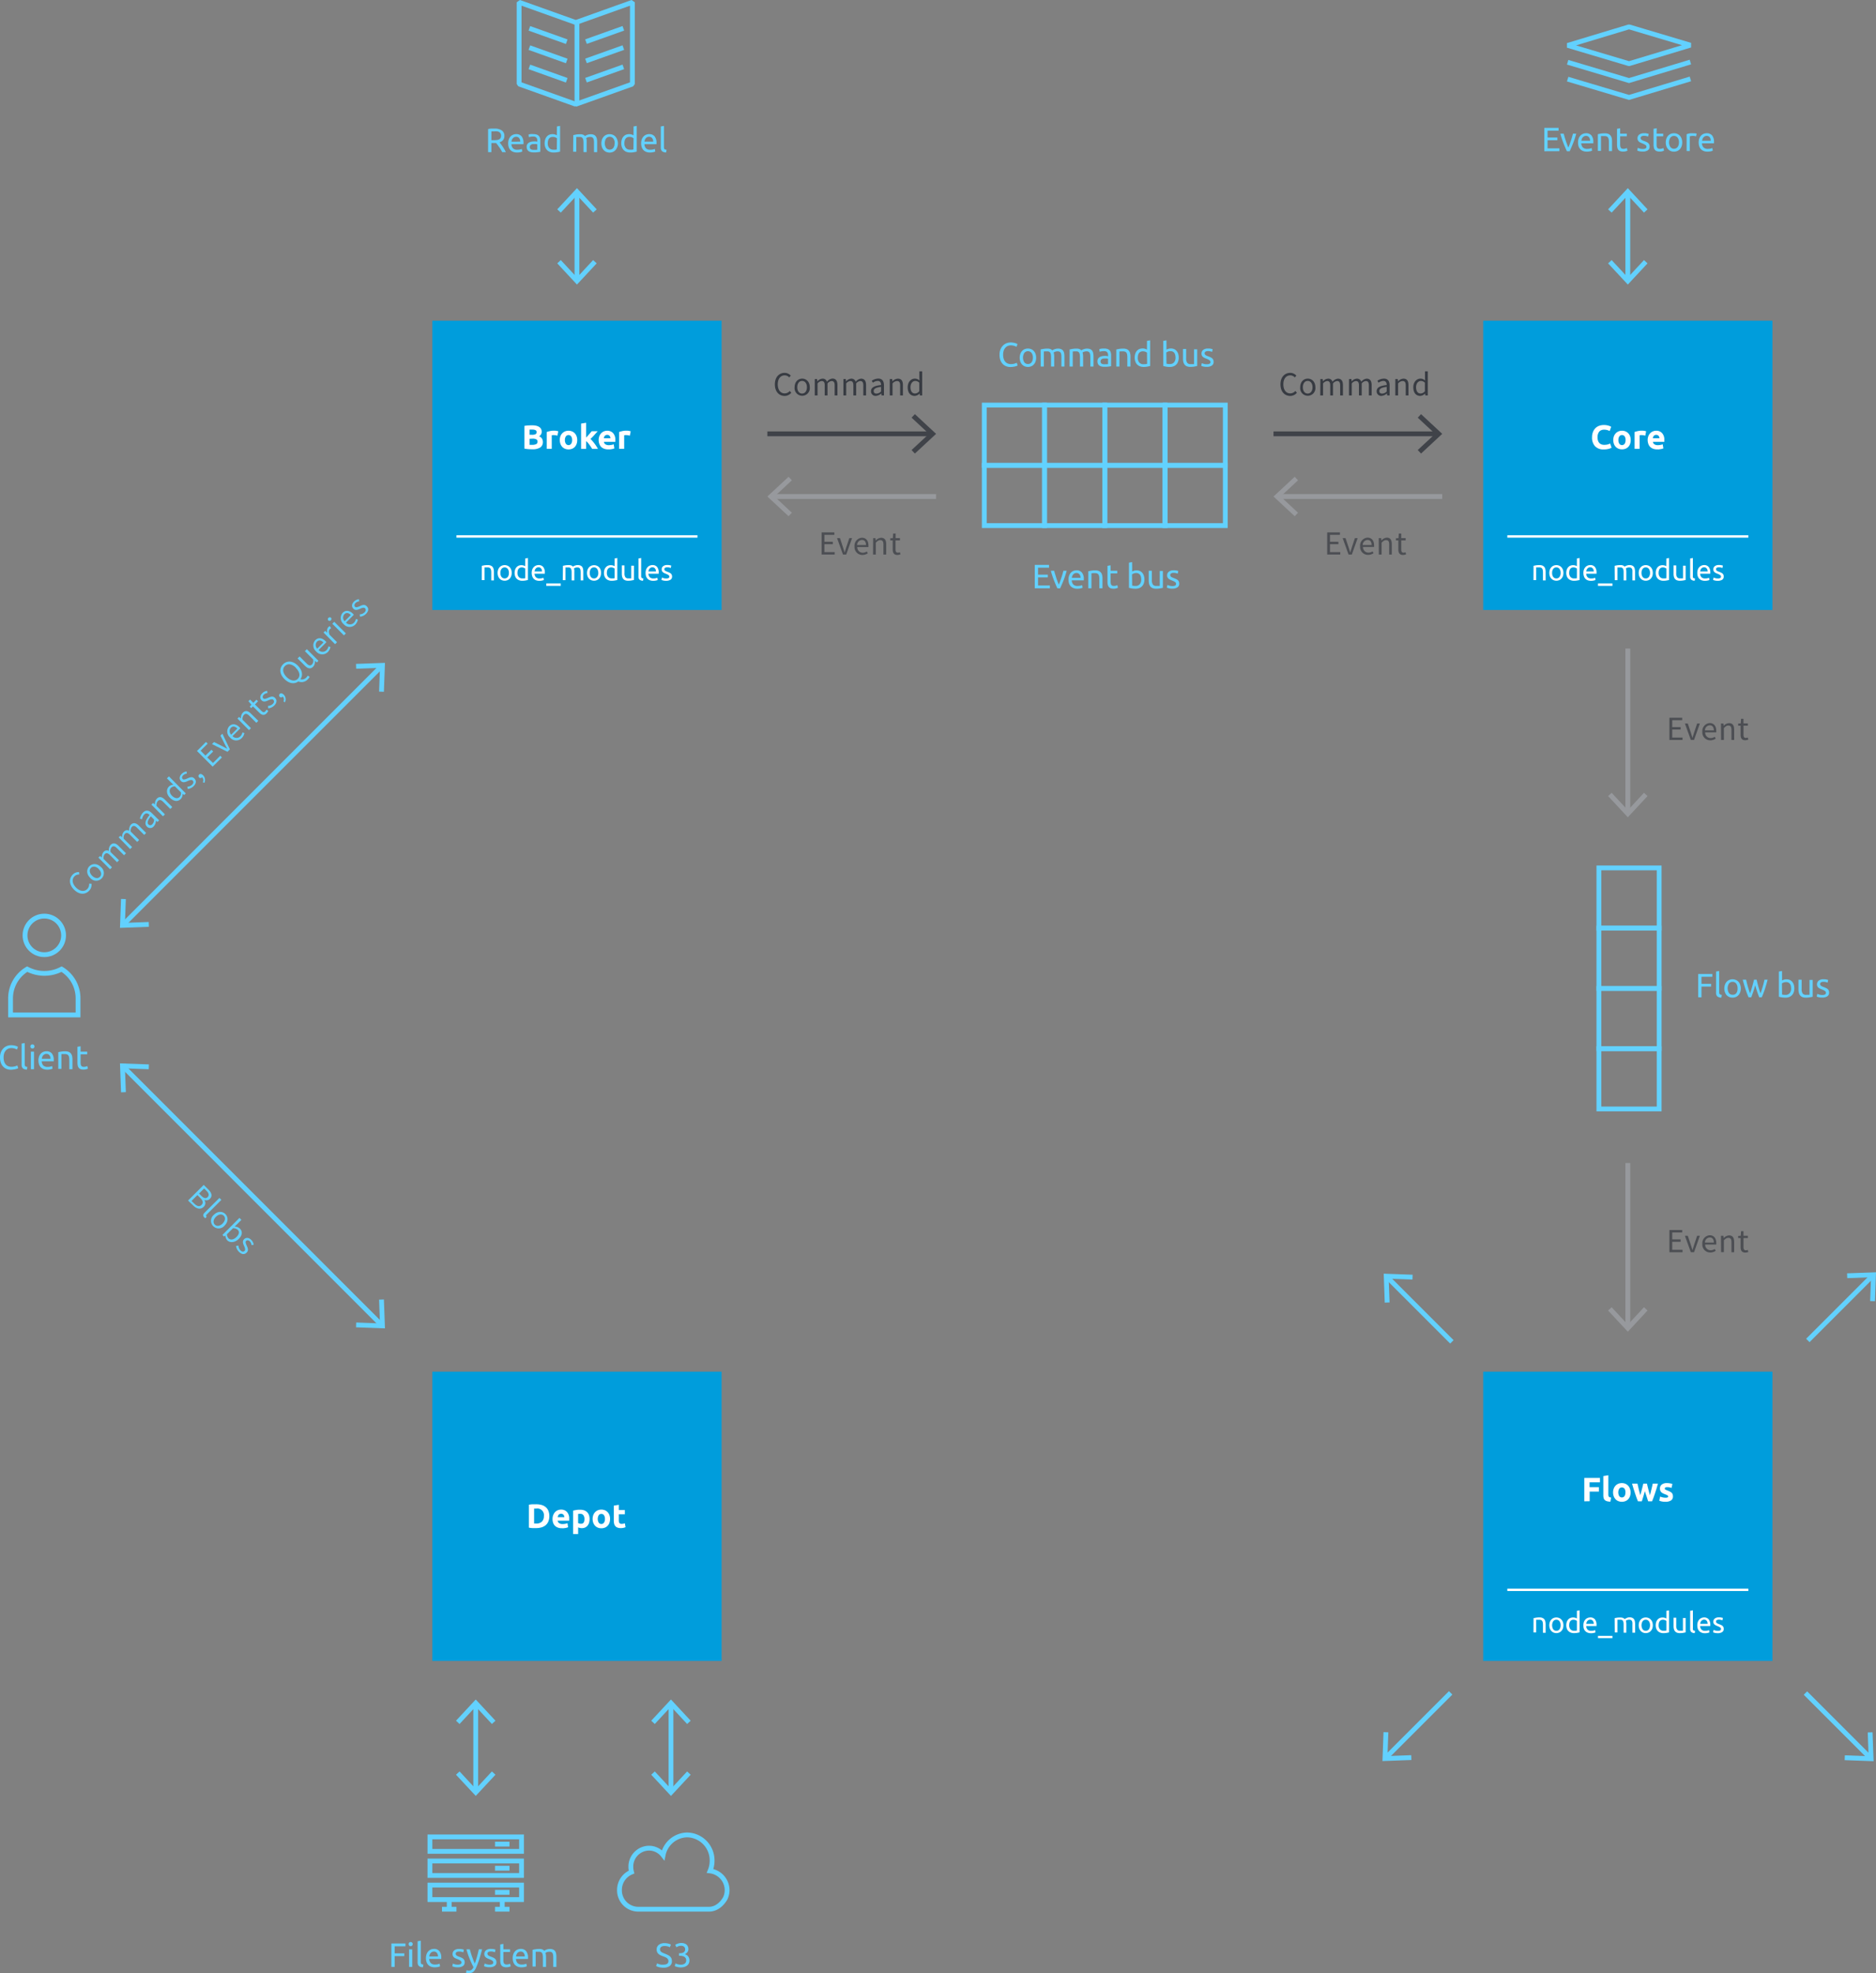 <svg xmlns="http://www.w3.org/2000/svg" viewBox="0 0 778.35 818.61"><rect x="0" y="0" width="778.35" height="818.61" fill="#808080" stroke="none"/><defs><style>.cls-1{fill:#62d1fe;}.cls-13,.cls-2,.cls-4,.cls-6,.cls-9{fill:none;}.cls-2,.cls-9{stroke:#62d1fe;}.cls-13,.cls-2,.cls-4,.cls-6{stroke-miterlimit:10;}.cls-2,.cls-4,.cls-6,.cls-9{stroke-width:2px;}.cls-3{opacity:0.8;}.cls-4{stroke:#2f333b;}.cls-5{fill:#2f333b;}.cls-6{stroke:#97999d;}.cls-7{fill:#97999d;}.cls-8{fill:#009ddc;}.cls-9{stroke-linejoin:bevel;}.cls-10{fill:#fff;}.cls-11{opacity:0.9;}.cls-12{opacity:0.65;}.cls-13{stroke:#fff;}</style></defs><title>181022_Wolkenkit-Stucture_02</title><g id="arrow"><line class="cls-1" x1="159.72" y1="274.99" x2="49.78" y2="384.93"/><line class="cls-2" x1="158.18" y1="276.52" x2="51.31" y2="383.4"/><polygon class="cls-1" points="147.71 275.42 147.79 277.43 157.64 277.06 157.28 286.92 159.28 286.99 159.72 274.99 147.71 275.42"/><polygon class="cls-1" points="50.21 372.93 52.21 373 51.85 382.85 61.71 382.49 61.78 384.49 49.78 384.93 50.21 372.93"/><line class="cls-1" x1="159.72" y1="551.09" x2="49.78" y2="441.15"/><line class="cls-2" x1="158.18" y1="549.56" x2="51.31" y2="442.68"/><polygon class="cls-1" points="159.28 539.09 157.28 539.16 157.64 549.01 147.79 548.65 147.72 550.65 159.72 551.09 159.28 539.09"/><polygon class="cls-1" points="61.78 441.58 61.71 443.58 51.85 443.22 52.22 453.08 50.22 453.15 49.78 441.15 61.78 441.58"/><g class="cls-3"><line class="cls-4" x1="318.38" y1="179.98" x2="386.21" y2="179.98"/><polygon class="cls-5" points="379.58 188.16 378.22 186.7 385.44 179.99 378.22 173.27 379.58 171.81 388.38 179.99 379.58 188.16"/></g><g class="cls-3"><line class="cls-4" x1="528.38" y1="179.98" x2="596.21" y2="179.98"/><polygon class="cls-5" points="589.59 188.16 588.22 186.7 595.44 179.99 588.22 173.27 589.59 171.81 598.38 179.99 589.59 188.16"/></g><line class="cls-6" x1="598.38" y1="205.98" x2="530.55" y2="205.98"/><polygon class="cls-7" points="537.18 197.8 538.54 199.27 531.32 205.98 538.54 212.7 537.18 214.16 528.38 205.98 537.18 197.8"/><line class="cls-6" x1="675.38" y1="269.05" x2="675.38" y2="336.88"/><polygon class="cls-7" points="667.2 330.26 668.67 328.89 675.38 336.12 682.09 328.89 683.56 330.26 675.38 339.05 667.2 330.26"/><line class="cls-6" x1="675.38" y1="482.48" x2="675.38" y2="550.31"/><polygon class="cls-7" points="667.2 543.68 668.67 542.32 675.38 549.54 682.09 542.32 683.56 543.68 675.38 552.48 667.2 543.68"/><line class="cls-6" x1="388.38" y1="205.98" x2="320.55" y2="205.98"/><polygon class="cls-7" points="327.18 197.8 328.54 199.27 321.32 205.98 328.54 212.7 327.18 214.16 318.38 205.98 327.18 197.8"/><line class="cls-1" x1="239.38" y1="78.05" x2="239.38" y2="118.05"/><line class="cls-2" x1="239.38" y1="80.22" x2="239.38" y2="115.88"/><polygon class="cls-1" points="231.2 86.85 232.67 88.21 239.38 80.99 246.09 88.21 247.56 86.85 239.38 78.05 231.2 86.85"/><polygon class="cls-1" points="231.2 109.26 232.67 107.89 239.38 115.12 246.09 107.89 247.56 109.26 239.38 118.05 231.2 109.26"/><line class="cls-2" x1="575.63" y1="529.93" x2="602.38" y2="556.68"/><polygon class="cls-1" points="574.53 540.4 576.53 540.33 576.17 530.47 586.03 530.83 586.1 528.83 574.1 528.39 574.53 540.4"/><line class="cls-1" x1="749.07" y1="702.37" x2="777.35" y2="730.65"/><line class="cls-2" x1="749.07" y1="702.37" x2="775.82" y2="729.12"/><polygon class="cls-1" points="765.35 730.21 765.42 728.21 775.27 728.57 774.92 718.72 776.92 718.65 777.35 730.65 765.35 730.21"/><line class="cls-1" x1="750.07" y1="556.1" x2="778.35" y2="527.82"/><line class="cls-2" x1="750.07" y1="556.1" x2="776.82" y2="529.35"/><polygon class="cls-1" points="777.92 539.82 775.92 539.75 776.28 529.89 766.42 530.25 766.35 528.25 778.35 527.82 777.92 539.82"/><line class="cls-1" x1="573.58" y1="730.59" x2="601.87" y2="702.3"/><line class="cls-2" x1="575.12" y1="729.05" x2="601.87" y2="702.3"/><polygon class="cls-1" points="585.59 730.15 585.51 728.15 575.66 728.51 576.02 718.66 574.02 718.59 573.58 730.59 585.59 730.15"/><line class="cls-1" x1="278.38" y1="705.05" x2="278.38" y2="745.05"/><line class="cls-2" x1="278.38" y1="707.22" x2="278.38" y2="742.88"/><polygon class="cls-1" points="270.2 713.85 271.67 715.21 278.38 707.99 285.09 715.21 286.56 713.85 278.38 705.05 270.2 713.85"/><polygon class="cls-1" points="270.2 736.26 271.67 734.89 278.38 742.12 285.09 734.89 286.56 736.26 278.38 745.05 270.2 736.26"/><line class="cls-1" x1="197.38" y1="705.05" x2="197.38" y2="745.05"/><line class="cls-2" x1="197.38" y1="707.22" x2="197.38" y2="742.88"/><polygon class="cls-1" points="189.2 713.85 190.67 715.21 197.38 707.99 204.09 715.21 205.56 713.85 197.38 705.05 189.2 713.85"/><polygon class="cls-1" points="189.2 736.26 190.67 734.89 197.38 742.12 204.09 734.89 205.56 736.26 197.38 745.05 189.2 736.26"/><line class="cls-1" x1="675.38" y1="78.05" x2="675.38" y2="118.05"/><line class="cls-2" x1="675.38" y1="80.22" x2="675.38" y2="115.88"/><polygon class="cls-1" points="667.2 86.85 668.67 88.21 675.38 80.99 682.09 88.21 683.56 86.85 675.38 78.05 667.2 86.85"/><polygon class="cls-1" points="667.2 109.26 668.67 107.89 675.38 115.12 682.09 107.89 683.56 109.26 675.38 118.05 667.2 109.26"/><path class="cls-6" d="M236.25,193" transform="translate(-9.62 -8.95)"/><path class="cls-6" d="M236.25,163" transform="translate(-9.62 -8.95)"/><path class="cls-6" d="M672.6,193" transform="translate(-9.62 -8.95)"/><path class="cls-6" d="M236.25,619.58" transform="translate(-9.62 -8.95)"/><path class="cls-6" d="M236.25,589.58" transform="translate(-9.62 -8.95)"/><path class="cls-6" d="M672.6,619.58" transform="translate(-9.62 -8.95)"/><rect class="cls-2" x="483.38" y="168.05" width="25" height="25"/><rect class="cls-2" x="458.38" y="168.05" width="25" height="25"/><rect class="cls-2" x="433.38" y="168.05" width="25" height="25"/><rect class="cls-2" x="408.38" y="168.05" width="25" height="25"/><rect class="cls-2" x="483.38" y="193.05" width="25" height="25"/><rect class="cls-2" x="458.38" y="193.05" width="25" height="25"/><rect class="cls-2" x="433.38" y="193.05" width="25" height="25"/><rect class="cls-2" x="408.38" y="193.05" width="25" height="25"/><rect class="cls-2" x="673" y="444" width="25" height="25" transform="translate(1132.38 -237.95) rotate(90)"/><rect class="cls-2" x="673" y="419" width="25" height="25" transform="translate(1107.38 -262.95) rotate(90)"/><rect class="cls-2" x="673" y="394" width="25" height="25" transform="translate(1082.38 -287.95) rotate(90)"/><rect class="cls-2" x="673" y="369" width="25" height="25" transform="translate(1057.38 -312.95) rotate(90)"/></g><g id="model"><rect class="cls-8" x="179.38" y="133.05" width="120" height="120"/><rect class="cls-8" x="615.38" y="133.05" width="120" height="120"/><rect class="cls-8" x="179.38" y="569.05" width="120" height="120"/><rect class="cls-8" x="615.38" y="569.05" width="120" height="120"/></g><g id="icons"><polygon class="cls-9" points="675.88 11.14 701.34 18.74 675.88 26.42 650.42 18.83 675.88 11.14"/><polyline class="cls-2" points="701.34 25.74 675.88 33.42 650.42 25.83"/><polyline class="cls-2" points="701.34 32.74 675.88 40.42 650.42 32.83"/><polygon class="cls-9" points="238.87 9.33 215.38 0.94 215.38 34.86 238.87 43.25 238.88 43.26 262.38 34.86 262.38 0.94 238.88 9.34 238.87 9.33"/><line class="cls-9" x1="219.64" y1="11.76" x2="235.13" y2="17.3"/><line class="cls-9" x1="239.38" y1="9.05" x2="239.38" y2="43.05"/><line class="cls-9" x1="219.64" y1="19.76" x2="235.13" y2="25.3"/><line class="cls-9" x1="219.64" y1="27.76" x2="235.13" y2="33.3"/><line class="cls-9" x1="258.62" y1="11.74" x2="243.13" y2="17.27"/><line class="cls-9" x1="258.62" y1="19.74" x2="243.13" y2="25.27"/><line class="cls-9" x1="258.62" y1="27.74" x2="243.13" y2="33.27"/><path class="cls-2" d="M303.75,801H274.36a7.82,7.82,0,0,1-7.72-7.9h0a8,8,0,0,1,5-7.51,8.51,8.51,0,0,1-.28-2.12,7.64,7.64,0,0,1,7.53-7.8,7.46,7.46,0,0,1,5.86,2.89,10.36,10.36,0,0,1,10-8.38,10.55,10.55,0,0,1,10.32,10.69,11.06,11.06,0,0,1-.84,4.24,8.08,8.08,0,0,1,7.07,7.9h0a8.11,8.11,0,0,1-.71,3.35S308.3,801,303.75,801Z" transform="translate(-9.62 -8.95)"/><path class="cls-1" d="M187,798h8v2h-2v2h6v-2h-2v-2h20v2h-2v2h6v-2h-2v-2h8v-8H187Zm2-6h36v4H189Z" transform="translate(-9.62 -8.95)"/><path class="cls-1" d="M187,788h40v-8H187Zm2-6h36v4H189Z" transform="translate(-9.62 -8.95)"/><path class="cls-1" d="M187,770v8h40v-8Zm38,6H189v-4h36Z" transform="translate(-9.62 -8.95)"/><rect class="cls-1" x="205.38" y="784.05" width="6" height="2"/><rect class="cls-1" x="205.38" y="774.05" width="6" height="2"/><rect class="cls-1" x="205.38" y="764.05" width="6" height="2"/><circle class="cls-2" cx="18.38" cy="388.05" r="8"/><path class="cls-2" d="M42,423.1A14.11,14.11,0,0,0,35.17,411l0,0a15.36,15.36,0,0,1-14.26,0l0,0A14.11,14.11,0,0,0,14,423.1V430H42v-7" transform="translate(-9.62 -8.95)"/></g><g id="type"><path class="cls-10" d="M230.42,195.33c-.53,0-1.06,0-1.59-.05a11.13,11.13,0,0,1-1.64-.23v-9.41a14.66,14.66,0,0,1,1.47-.19c.53,0,1-.06,1.48-.06a9.87,9.87,0,0,1,1.7.13,3.92,3.92,0,0,1,1.34.46,2.37,2.37,0,0,1,.88.84,2.48,2.48,0,0,1,.31,1.3,2.05,2.05,0,0,1-1.12,1.83,2.3,2.3,0,0,1,1.26,1,2.72,2.72,0,0,1,.34,1.36,2.61,2.61,0,0,1-1.12,2.3A5.84,5.84,0,0,1,230.42,195.33Zm-1.1-6h1.06a3,3,0,0,0,1.44-.26.89.89,0,0,0,.44-.83.85.85,0,0,0-.45-.83,2.88,2.88,0,0,0-1.32-.24h-.6c-.21,0-.4,0-.57,0Zm0,1.66v2.51l.51,0,.62,0a3.89,3.89,0,0,0,1.58-.28,1.06,1.06,0,0,0,.61-1,1,1,0,0,0-.51-1,3,3,0,0,0-1.44-.29Z" transform="translate(-9.62 -8.95)"/><path class="cls-10" d="M240.9,189.69l-.66-.15a4.2,4.2,0,0,0-.81-.08,2.79,2.79,0,0,0-.47,0,4,4,0,0,0-.42.07v5.63h-2.08v-7a13.15,13.15,0,0,1,1.32-.37,7.45,7.45,0,0,1,1.7-.18l.41,0,.47.06.48.08.41.12Z" transform="translate(-9.62 -8.95)"/><path class="cls-10" d="M249.11,191.51a4.72,4.72,0,0,1-.25,1.58,3.4,3.4,0,0,1-.73,1.24,3.2,3.2,0,0,1-1.14.79,3.92,3.92,0,0,1-1.49.28,3.85,3.85,0,0,1-1.47-.28,3.33,3.33,0,0,1-1.15-.79,3.72,3.72,0,0,1-.74-1.24,4.87,4.87,0,0,1,0-3.17,3.51,3.51,0,0,1,1.9-2,3.92,3.92,0,0,1,2.91,0,3.33,3.33,0,0,1,1.15.79,3.68,3.68,0,0,1,.74,1.21A4.5,4.5,0,0,1,249.11,191.51Zm-2.12,0a2.59,2.59,0,0,0-.39-1.52,1.36,1.36,0,0,0-2.2,0,2.52,2.52,0,0,0-.4,1.52,2.59,2.59,0,0,0,.4,1.53,1.35,1.35,0,0,0,2.2,0A2.67,2.67,0,0,0,247,191.51Z" transform="translate(-9.62 -8.95)"/><path class="cls-10" d="M252.81,190.48l.64-.69c.22-.25.43-.48.63-.72l.58-.68.47-.55h2.48c-.49.57-1,1.11-1.45,1.63s-1,1.05-1.54,1.59a9.57,9.57,0,0,1,.86.91c.3.35.59.71.87,1.09a13.15,13.15,0,0,1,.77,1.12,11.77,11.77,0,0,1,.59,1h-2.4l-.51-.81c-.19-.29-.39-.58-.61-.88s-.44-.58-.67-.85a6.48,6.48,0,0,0-.71-.69v3.23h-2.09V184.67l2.09-.33Z" transform="translate(-9.62 -8.95)"/><path class="cls-10" d="M258,191.58a4.52,4.52,0,0,1,.3-1.72,3.53,3.53,0,0,1,.79-1.22,3.25,3.25,0,0,1,1.12-.75,3.76,3.76,0,0,1,1.31-.25,3.24,3.24,0,0,1,2.48,1,3.94,3.94,0,0,1,.91,2.82c0,.12,0,.26,0,.4s0,.27,0,.39h-4.73a1.37,1.37,0,0,0,.6,1,2.43,2.43,0,0,0,1.43.38,5.91,5.91,0,0,0,1.12-.11,4.6,4.6,0,0,0,.91-.26l.28,1.7a2.8,2.8,0,0,1-.45.16,4.7,4.7,0,0,1-.62.15l-.74.11c-.26,0-.52,0-.78,0a4.57,4.57,0,0,1-1.73-.3,3.28,3.28,0,0,1-1.22-.8,3.2,3.2,0,0,1-.71-1.21A4.64,4.64,0,0,1,258,191.58Zm4.9-.8a2.27,2.27,0,0,0-.09-.52,1.61,1.61,0,0,0-.24-.45,1.3,1.3,0,0,0-.41-.32,1.38,1.38,0,0,0-.61-.13,1.4,1.4,0,0,0-.6.12,1.23,1.23,0,0,0-.42.32,1.43,1.43,0,0,0-.26.45,3.41,3.41,0,0,0-.13.53Z" transform="translate(-9.62 -8.95)"/><path class="cls-10" d="M270.94,189.69l-.66-.15a4.12,4.12,0,0,0-.81-.08,2.88,2.88,0,0,0-.47,0,3.71,3.71,0,0,0-.41.07v5.63H266.5v-7c.38-.13.82-.25,1.32-.37a7.48,7.48,0,0,1,1.71-.18l.4,0,.48.06.47.08.41.12Z" transform="translate(-9.62 -8.95)"/><path class="cls-1" d="M14.18,452.74a4.85,4.85,0,0,1-1.86-.34,3.89,3.89,0,0,1-1.44-1,4.46,4.46,0,0,1-.93-1.59,6.53,6.53,0,0,1-.33-2.16,5.82,5.82,0,0,1,.37-2.16,4.74,4.74,0,0,1,1-1.59,4.17,4.17,0,0,1,1.47-1,4.67,4.67,0,0,1,1.79-.34,5.93,5.93,0,0,1,1.09.09,6.63,6.63,0,0,1,.84.19,3.88,3.88,0,0,1,.58.23l.31.16-.39,1.12-.37-.18c-.16-.06-.34-.13-.54-.19a5.27,5.27,0,0,0-.66-.17,4.2,4.2,0,0,0-.72-.06,3.4,3.4,0,0,0-1.38.27,2.86,2.86,0,0,0-1,.77,3.5,3.5,0,0,0-.67,1.22,5.42,5.42,0,0,0-.23,1.62,5.94,5.94,0,0,0,.2,1.58,3.55,3.55,0,0,0,.61,1.23,2.75,2.75,0,0,0,1,.79,3.46,3.46,0,0,0,1.42.28,5.21,5.21,0,0,0,1.55-.2,7.6,7.6,0,0,0,.93-.35l.35,1.12a1.79,1.79,0,0,1-.35.18,6,6,0,0,1-.63.2c-.25.06-.55.12-.88.17A9.25,9.25,0,0,1,14.18,452.74Z" transform="translate(-9.62 -8.95)"/><path class="cls-1" d="M20.79,452.67a2.5,2.5,0,0,1-1.71-.52,2.09,2.09,0,0,1-.5-1.53v-8.73l1.3-.23v8.75a2,2,0,0,0,.06.54.66.66,0,0,0,.18.33.71.71,0,0,0,.34.19,4,4,0,0,0,.51.11Z" transform="translate(-9.62 -8.95)"/><path class="cls-1" d="M23.07,443.93a.84.84,0,0,1-.59-.23.82.82,0,0,1-.25-.62.86.86,0,0,1,.25-.63.84.84,0,0,1,.59-.23.86.86,0,0,1,.6.23.85.85,0,0,1,.24.63.81.81,0,0,1-.24.62A.86.86,0,0,1,23.07,443.93Zm.66,8.6h-1.3v-7.28h1.3Z" transform="translate(-9.62 -8.95)"/><path class="cls-1" d="M25.57,448.9a4.64,4.64,0,0,1,.28-1.69,3.3,3.3,0,0,1,.74-1.19,3,3,0,0,1,1.06-.72,3.27,3.27,0,0,1,1.23-.23,2.81,2.81,0,0,1,2.26.91,4.25,4.25,0,0,1,.78,2.8V449a2,2,0,0,1,0,.25h-5a2.7,2.7,0,0,0,.66,1.72,2.41,2.41,0,0,0,1.79.59,4.75,4.75,0,0,0,1.16-.12,5,5,0,0,0,.71-.23l.18,1.09a4.59,4.59,0,0,1-.84.27,6,6,0,0,1-1.35.14,4.29,4.29,0,0,1-1.64-.29,3.15,3.15,0,0,1-1.14-.79,3.36,3.36,0,0,1-.67-1.2A5.22,5.22,0,0,1,25.57,448.9Zm5-.71a2.15,2.15,0,0,0-.44-1.45,1.51,1.51,0,0,0-1.25-.57,1.67,1.67,0,0,0-.79.18,1.85,1.85,0,0,0-.58.45,1.9,1.9,0,0,0-.37.65,3.2,3.2,0,0,0-.18.74Z" transform="translate(-9.62 -8.95)"/><path class="cls-1" d="M33.8,445.46c.3-.08.69-.16,1.19-.24a10.64,10.64,0,0,1,1.71-.13,3.79,3.79,0,0,1,1.44.25,2.19,2.19,0,0,1,.91.68,2.8,2.8,0,0,1,.49,1.06,6.38,6.38,0,0,1,.14,1.36v4.09h-1.3v-3.81a6.31,6.31,0,0,0-.09-1.15,2.1,2.1,0,0,0-.31-.77,1.13,1.13,0,0,0-.56-.42,2.38,2.38,0,0,0-.86-.14l-.44,0c-.15,0-.29,0-.43,0l-.36,0-.23,0v6.15H33.8Z" transform="translate(-9.62 -8.95)"/><path class="cls-1" d="M43.05,445.25h2.76v1.09H43.05v3.36a3.79,3.79,0,0,0,.09.9,1.27,1.27,0,0,0,.25.56.89.89,0,0,0,.42.29,1.76,1.76,0,0,0,.59.08,2.73,2.73,0,0,0,.94-.13l.5-.19.25,1.08a3.66,3.66,0,0,1-.69.24,3.8,3.8,0,0,1-1.12.15,3.29,3.29,0,0,1-1.22-.19,1.78,1.78,0,0,1-.78-.56,2.44,2.44,0,0,1-.41-.94,6,6,0,0,1-.12-1.28v-6.49l1.3-.23Z" transform="translate(-9.62 -8.95)"/><path class="cls-1" d="M650.35,71.69V62h5.92v1.16h-4.56V66h4.06v1.14h-4.06v3.36h4.91v1.16Z" transform="translate(-9.62 -8.95)"/><path class="cls-1" d="M663.59,64.41a36,36,0,0,1-1.28,3.92c-.49,1.25-1,2.37-1.42,3.36h-1.17c-.46-1-.93-2.11-1.43-3.36A38.27,38.27,0,0,1,657,64.41h1.4c.12.46.25.94.4,1.46s.32,1,.49,1.54.35,1,.53,1.48.34.9.5,1.27c.16-.37.33-.79.51-1.27s.35-1,.52-1.48.34-1,.49-1.54.29-1,.4-1.46Z" transform="translate(-9.62 -8.95)"/><path class="cls-1" d="M664.34,68.06a4.55,4.55,0,0,1,.28-1.68,3.44,3.44,0,0,1,.74-1.2,2.87,2.87,0,0,1,1.06-.71,3.28,3.28,0,0,1,1.23-.24,2.81,2.81,0,0,1,2.26.91,4.27,4.27,0,0,1,.78,2.8v.21a2,2,0,0,1,0,.25h-5a2.63,2.63,0,0,0,.65,1.72,2.41,2.41,0,0,0,1.79.59,4.75,4.75,0,0,0,1.16-.12,5,5,0,0,0,.71-.23l.18,1.09a4,4,0,0,1-.83.27,6.18,6.18,0,0,1-1.36.14,4.29,4.29,0,0,1-1.64-.29,3,3,0,0,1-1.14-.79,3.36,3.36,0,0,1-.67-1.2A5.22,5.22,0,0,1,664.34,68.06Zm5-.71a2.15,2.15,0,0,0-.44-1.45,1.51,1.51,0,0,0-1.25-.57,1.67,1.67,0,0,0-.79.18,2,2,0,0,0-.58.45,2.08,2.08,0,0,0-.37.65,3.2,3.2,0,0,0-.18.74Z" transform="translate(-9.62 -8.95)"/><path class="cls-1" d="M672.57,64.62c.3-.08.69-.15,1.19-.24a10.73,10.73,0,0,1,1.71-.12,3.77,3.77,0,0,1,1.44.24,2.22,2.22,0,0,1,.92.69,2.82,2.82,0,0,1,.48,1,6.38,6.38,0,0,1,.14,1.36v4.09h-1.3V67.88a6.31,6.31,0,0,0-.09-1.15,2.18,2.18,0,0,0-.31-.77,1.16,1.16,0,0,0-.55-.42,2.48,2.48,0,0,0-.87-.14l-.44,0-.43,0-.36,0-.23,0v6.15h-1.3Z" transform="translate(-9.62 -8.95)"/><path class="cls-1" d="M681.82,64.41h2.76V65.5h-2.76v3.36a3.67,3.67,0,0,0,.09.9,1.27,1.27,0,0,0,.25.56.82.82,0,0,0,.42.29,1.74,1.74,0,0,0,.59.09,2.7,2.7,0,0,0,.94-.14l.5-.19.25,1.08a4.51,4.51,0,0,1-.68.25,4.31,4.31,0,0,1-1.13.14,3.29,3.29,0,0,1-1.22-.19,1.78,1.78,0,0,1-.78-.56,2.33,2.33,0,0,1-.41-.93,6.12,6.12,0,0,1-.12-1.28v-6.5l1.3-.22Z" transform="translate(-9.62 -8.95)"/><path class="cls-1" d="M691.16,70.75a2.54,2.54,0,0,0,1.18-.21.7.7,0,0,0,.39-.67.91.91,0,0,0-.38-.76,6.69,6.69,0,0,0-1.25-.63l-.8-.34a2.92,2.92,0,0,1-.67-.41,1.82,1.82,0,0,1-.44-.58,1.72,1.72,0,0,1-.17-.82,1.88,1.88,0,0,1,.71-1.54,3.12,3.12,0,0,1,1.95-.56c.2,0,.41,0,.61,0s.4,0,.58.09a4.8,4.8,0,0,1,.47.1l.31.1-.24,1.12a3.1,3.1,0,0,0-.65-.23,4.24,4.24,0,0,0-1.08-.12,1.91,1.91,0,0,0-.95.22.72.72,0,0,0-.41.68,1,1,0,0,0,.09.42.84.84,0,0,0,.28.32,2.54,2.54,0,0,0,.47.28c.19.08.41.17.67.26s.66.26.93.39a2.63,2.63,0,0,1,.69.44,1.68,1.68,0,0,1,.44.61,2.26,2.26,0,0,1,.15.87,1.74,1.74,0,0,1-.75,1.53,3.68,3.68,0,0,1-2.13.52,5.88,5.88,0,0,1-1.51-.16,7.36,7.36,0,0,1-.74-.25l.23-1.12.72.25A3.9,3.9,0,0,0,691.16,70.75Z" transform="translate(-9.62 -8.95)"/><path class="cls-1" d="M696.93,64.41h2.76V65.5h-2.76v3.36a4.33,4.33,0,0,0,.08.9,1.39,1.39,0,0,0,.25.56.91.91,0,0,0,.42.29,1.78,1.78,0,0,0,.59.09,2.76,2.76,0,0,0,1-.14l.49-.19.26,1.08a4.32,4.32,0,0,1-.69.25,4.23,4.23,0,0,1-1.12.14,3.29,3.29,0,0,1-1.22-.19,1.68,1.68,0,0,1-.78-.56,2.09,2.09,0,0,1-.41-.93,6.12,6.12,0,0,1-.12-1.28v-6.5l1.3-.22Z" transform="translate(-9.62 -8.95)"/><path class="cls-1" d="M707.57,68.05a4.83,4.83,0,0,1-.25,1.57,3.67,3.67,0,0,1-.71,1.2,3.12,3.12,0,0,1-1.09.78,3.42,3.42,0,0,1-1.37.27,3.45,3.45,0,0,1-1.37-.27,3,3,0,0,1-1.08-.78,3.5,3.5,0,0,1-.71-1.2,5,5,0,0,1,0-3.13,3.46,3.46,0,0,1,.71-1.21,3,3,0,0,1,1.08-.78,3.45,3.45,0,0,1,1.37-.27,3.42,3.42,0,0,1,1.37.27,3.12,3.12,0,0,1,1.09.78,3.62,3.62,0,0,1,.71,1.21A4.81,4.81,0,0,1,707.57,68.05Zm-1.36,0a3.12,3.12,0,0,0-.55-2,1.93,1.93,0,0,0-3,0,3.68,3.68,0,0,0,0,3.9,1.93,1.93,0,0,0,3,0A3.12,3.12,0,0,0,706.21,68.05Z" transform="translate(-9.62 -8.95)"/><path class="cls-1" d="M712.09,64.26a2.62,2.62,0,0,1,.38,0l.43,0,.39.07.25.07-.22,1.13a3.57,3.57,0,0,0-.51-.13,4.55,4.55,0,0,0-.92-.08,3.53,3.53,0,0,0-.72.08l-.47.1v6.12h-1.3v-7a9.46,9.46,0,0,1,1.15-.32A7.28,7.28,0,0,1,712.09,64.26Z" transform="translate(-9.62 -8.95)"/><path class="cls-1" d="M714.4,68.06a4.55,4.55,0,0,1,.28-1.68,3.59,3.59,0,0,1,.74-1.2,2.83,2.83,0,0,1,1.07-.71,3.28,3.28,0,0,1,1.23-.24,2.79,2.79,0,0,1,2.25.91,4.27,4.27,0,0,1,.79,2.8v.21a2,2,0,0,1,0,.25h-5a2.58,2.58,0,0,0,.66,1.72,2.41,2.41,0,0,0,1.79.59,4.66,4.66,0,0,0,1.15-.12,4.56,4.56,0,0,0,.71-.23l.18,1.09a3.78,3.78,0,0,1-.83.27,6.15,6.15,0,0,1-1.35.14,4.31,4.31,0,0,1-1.65-.29,3,3,0,0,1-1.14-.79,3.19,3.19,0,0,1-.66-1.2A4.9,4.9,0,0,1,714.4,68.06Zm5-.71A2.2,2.2,0,0,0,719,65.9a1.53,1.53,0,0,0-1.26-.57,1.67,1.67,0,0,0-.79.18,2,2,0,0,0-.58.45,2.08,2.08,0,0,0-.37.65,2.74,2.74,0,0,0-.17.74Z" transform="translate(-9.62 -8.95)"/><path class="cls-1" d="M428.88,161.21a4.85,4.85,0,0,1-1.86-.34,3.89,3.89,0,0,1-1.44-1,4.41,4.41,0,0,1-.93-1.58,6.64,6.64,0,0,1-.33-2.17,5.82,5.82,0,0,1,.37-2.16,4.74,4.74,0,0,1,1-1.59,4.17,4.17,0,0,1,1.47-1,4.87,4.87,0,0,1,1.79-.34,6.08,6.08,0,0,1,1.09.09,6.63,6.63,0,0,1,.84.19,3.88,3.88,0,0,1,.58.23,2.36,2.36,0,0,1,.31.17l-.39,1.12a2.47,2.47,0,0,0-.37-.19c-.16-.06-.34-.13-.54-.19a4,4,0,0,0-.66-.16,4.28,4.28,0,0,0-.72-.07,3.4,3.4,0,0,0-1.38.27,2.78,2.78,0,0,0-1,.77,3.43,3.43,0,0,0-.67,1.22,5.46,5.46,0,0,0-.23,1.62,5.94,5.94,0,0,0,.2,1.58,3.55,3.55,0,0,0,.61,1.23,2.75,2.75,0,0,0,1,.79A3.3,3.3,0,0,0,429,160a5.21,5.21,0,0,0,1.55-.2,6.24,6.24,0,0,0,.93-.35l.35,1.12a2.15,2.15,0,0,1-.35.18,4.29,4.29,0,0,1-.63.2,7.87,7.87,0,0,1-.89.17A7.4,7.4,0,0,1,428.88,161.21Z" transform="translate(-9.62 -8.95)"/><path class="cls-1" d="M439.52,157.36a4.58,4.58,0,0,1-.25,1.57,3.41,3.41,0,0,1-.71,1.2,3,3,0,0,1-1.08.78,3.64,3.64,0,0,1-2.75,0,3,3,0,0,1-1.08-.78,3.57,3.57,0,0,1-.71-1.2,5,5,0,0,1,0-3.13,3.62,3.62,0,0,1,.71-1.21,3,3,0,0,1,1.08-.78,3.64,3.64,0,0,1,2.75,0,3,3,0,0,1,1.08.78,3.46,3.46,0,0,1,.71,1.21A4.56,4.56,0,0,1,439.52,157.36Zm-1.36,0a3.12,3.12,0,0,0-.55-2,1.93,1.93,0,0,0-3,0,3.73,3.73,0,0,0,0,3.9,1.93,1.93,0,0,0,3,0A3.12,3.12,0,0,0,438.16,157.36Z" transform="translate(-9.62 -8.95)"/><path class="cls-1" d="M441.36,153.93c.29-.07.69-.15,1.18-.24a10.69,10.69,0,0,1,1.7-.12,3.37,3.37,0,0,1,1.18.18,2.15,2.15,0,0,1,.79.56l.31-.2a3.71,3.71,0,0,1,.52-.24,4.73,4.73,0,0,1,.69-.21,3.47,3.47,0,0,1,.81-.09,3.37,3.37,0,0,1,1.37.24,2,2,0,0,1,.83.69,2.75,2.75,0,0,1,.41,1.07,8,8,0,0,1,.1,1.34V161H450v-3.81a8.55,8.55,0,0,0-.06-1.1,2,2,0,0,0-.24-.77,1.1,1.1,0,0,0-.47-.46,1.81,1.81,0,0,0-.78-.15,2.85,2.85,0,0,0-1.09.18,2.38,2.38,0,0,0-.58.31,4.71,4.71,0,0,1,.17.8,6.62,6.62,0,0,1,.06.91V161h-1.31v-3.81a6.92,6.92,0,0,0-.07-1.1,2,2,0,0,0-.24-.77,1.12,1.12,0,0,0-.48-.46,1.69,1.69,0,0,0-.76-.15l-.42,0-.43,0-.37.05-.22,0V161h-1.3Z" transform="translate(-9.62 -8.95)"/><path class="cls-1" d="M453.41,153.93l1.18-.24a10.69,10.69,0,0,1,1.7-.12,3.37,3.37,0,0,1,1.18.18,2.18,2.18,0,0,1,.8.56c.06-.05.17-.11.31-.2a3.53,3.53,0,0,1,.51-.24,5.63,5.63,0,0,1,.69-.21,3.47,3.47,0,0,1,.81-.09,3.33,3.33,0,0,1,1.37.24,2,2,0,0,1,.84.69,2.74,2.74,0,0,1,.4,1.07,8,8,0,0,1,.11,1.34V161H462v-3.81a8.35,8.35,0,0,0-.07-1.1,2.19,2.19,0,0,0-.23-.77,1.12,1.12,0,0,0-.48-.46,1.75,1.75,0,0,0-.78-.15,2.77,2.77,0,0,0-1.08.18,2.2,2.2,0,0,0-.58.31,4.72,4.72,0,0,1,.16.8,6.62,6.62,0,0,1,.06.91V161h-1.3v-3.81a8.35,8.35,0,0,0-.07-1.1,2.18,2.18,0,0,0-.25-.77,1,1,0,0,0-.47-.46,1.76,1.76,0,0,0-.77-.15l-.42,0-.42,0-.37.05-.23,0V161h-1.3Z" transform="translate(-9.62 -8.95)"/><path class="cls-1" d="M467.81,153.54a3.92,3.92,0,0,1,1.33.2,2,2,0,0,1,1.33,1.46,3.94,3.94,0,0,1,.15,1.12v4.55l-.47.08-.68.09-.82.08-.88,0a5,5,0,0,1-1.13-.12,2.74,2.74,0,0,1-.9-.4,1.82,1.82,0,0,1-.59-.72,2.7,2.7,0,0,1-.2-1.08,2.13,2.13,0,0,1,.24-1,2,2,0,0,1,.67-.7,3.24,3.24,0,0,1,1-.39,5.52,5.52,0,0,1,1.17-.12,2.88,2.88,0,0,1,.41,0l.4.05.32.07a1.13,1.13,0,0,1,.2,0v-.37a2.7,2.7,0,0,0-.07-.63,1.5,1.5,0,0,0-.25-.56,1.15,1.15,0,0,0-.5-.39,1.91,1.91,0,0,0-.82-.15,6.12,6.12,0,0,0-1.12.09,3.24,3.24,0,0,0-.72.19l-.16-1.08a4.37,4.37,0,0,1,.84-.22A7.27,7.27,0,0,1,467.81,153.54Zm.12,6.52c.3,0,.58,0,.82,0a3,3,0,0,0,.59-.08v-2.17a2.26,2.26,0,0,0-.45-.12,5.69,5.69,0,0,0-.77,0,4.59,4.59,0,0,0-.62,0,1.9,1.9,0,0,0-.6.17,1.28,1.28,0,0,0-.46.37.94.94,0,0,0-.18.61,1,1,0,0,0,.45,1A2.35,2.35,0,0,0,467.93,160.06Z" transform="translate(-9.62 -8.95)"/><path class="cls-1" d="M472.77,153.93l1.19-.24a10.91,10.91,0,0,1,1.71-.12,3.73,3.73,0,0,1,1.44.24,2.22,2.22,0,0,1,.92.69,2.54,2.54,0,0,1,.48,1.05,6.38,6.38,0,0,1,.14,1.36V161h-1.3v-3.81a6.31,6.31,0,0,0-.09-1.15,2,2,0,0,0-.3-.77,1.24,1.24,0,0,0-.56-.42,2.44,2.44,0,0,0-.87-.14l-.43,0-.43,0-.37.05-.23,0V161h-1.3Z" transform="translate(-9.62 -8.95)"/><path class="cls-1" d="M485.51,150.36l1.3-.22v10.65c-.3.08-.68.17-1.15.25a8.53,8.53,0,0,1-1.61.13,4,4,0,0,1-1.51-.27,3.14,3.14,0,0,1-1.88-2,4.65,4.65,0,0,1-.26-1.59,5,5,0,0,1,.22-1.54,3.14,3.14,0,0,1,.64-1.2,2.92,2.92,0,0,1,1-.79,3.67,3.67,0,0,1,2.51-.11,3.64,3.64,0,0,1,.72.32Zm0,4.9a2.69,2.69,0,0,0-.69-.38,2.54,2.54,0,0,0-1-.18,2.13,2.13,0,0,0-1,.2,1.9,1.9,0,0,0-.66.56,2.63,2.63,0,0,0-.36.85,5,5,0,0,0-.11,1.05,2.83,2.83,0,0,0,.63,2,2.16,2.16,0,0,0,1.68.69A7.28,7.28,0,0,0,485,160a5.19,5.19,0,0,0,.55-.1Z" transform="translate(-9.62 -8.95)"/><path class="cls-1" d="M493.59,154a3.64,3.64,0,0,1,.72-.32,3.67,3.67,0,0,1,2.51.11,2.92,2.92,0,0,1,1,.79,3.29,3.29,0,0,1,.64,1.2,5,5,0,0,1,.22,1.54,4.65,4.65,0,0,1-.26,1.59,3.14,3.14,0,0,1-1.88,2,4,4,0,0,1-1.52.27,8.67,8.67,0,0,1-1.61-.13c-.46-.08-.84-.17-1.14-.25V150.36l1.3-.22Zm0,5.83a5.19,5.19,0,0,0,.55.1,7.28,7.28,0,0,0,.89.05,2.16,2.16,0,0,0,1.68-.69,2.83,2.83,0,0,0,.63-2,5,5,0,0,0-.11-1.05,2.63,2.63,0,0,0-.36-.85,1.9,1.9,0,0,0-.66-.56,2.13,2.13,0,0,0-1-.2,2.54,2.54,0,0,0-1,.18,2.69,2.69,0,0,0-.69.38Z" transform="translate(-9.62 -8.95)"/><path class="cls-1" d="M506.33,160.79l-1.18.24a10.69,10.69,0,0,1-1.7.12,3.66,3.66,0,0,1-1.42-.24,2.31,2.31,0,0,1-.92-.69,2.9,2.9,0,0,1-.51-1.06,5.69,5.69,0,0,1-.15-1.35v-4.09h1.3v3.81a3.27,3.27,0,0,0,.42,1.9,1.64,1.64,0,0,0,1.41.58l.44,0,.42,0,.35,0,.24,0v-6.15h1.3Z" transform="translate(-9.62 -8.95)"/><path class="cls-1" d="M510.26,160.06a2.61,2.61,0,0,0,1.19-.21.71.71,0,0,0,.38-.67.88.88,0,0,0-.38-.76,6.54,6.54,0,0,0-1.24-.63c-.28-.11-.55-.22-.81-.34a2.65,2.65,0,0,1-.66-.41,1.71,1.71,0,0,1-.45-.58,1.84,1.84,0,0,1-.17-.82,1.88,1.88,0,0,1,.71-1.54,3.12,3.12,0,0,1,1.95-.56c.21,0,.41,0,.62,0s.39.05.57.09a4.24,4.24,0,0,1,.47.1l.31.1-.23,1.12a3.67,3.67,0,0,0-.66-.23,4.24,4.24,0,0,0-1.08-.12,1.93,1.93,0,0,0-.95.22.72.72,0,0,0-.41.68,1,1,0,0,0,.09.42.94.94,0,0,0,.28.32,2.92,2.92,0,0,0,.47.28c.19.08.41.17.68.26s.65.26.92.39a2.92,2.92,0,0,1,.69.44,1.68,1.68,0,0,1,.44.61,2.08,2.08,0,0,1,.16.87,1.74,1.74,0,0,1-.75,1.53,3.7,3.7,0,0,1-2.14.52,5.94,5.94,0,0,1-1.51-.16,7.36,7.36,0,0,1-.74-.25l.24-1.12.71.25A3.9,3.9,0,0,0,510.26,160.06Z" transform="translate(-9.62 -8.95)"/><path class="cls-1" d="M438.94,253v-9.7h5.92v1.16H440.3v2.89h4.06v1.13H440.3v3.36h4.91V253Z" transform="translate(-9.62 -8.95)"/><path class="cls-1" d="M452.19,245.73a40,40,0,0,1-1.28,3.92c-.49,1.25-1,2.37-1.43,3.36h-1.17c-.46-1-.93-2.11-1.42-3.36a35.27,35.27,0,0,1-1.28-3.92H447c.11.46.24,1,.4,1.47s.31,1,.48,1.54.35,1,.53,1.47.35.9.5,1.28c.16-.38.33-.8.51-1.28s.35-1,.52-1.47.34-1,.49-1.54.29-1,.4-1.47Z" transform="translate(-9.62 -8.95)"/><path class="cls-1" d="M452.93,249.39a4.57,4.57,0,0,1,.28-1.69,3.44,3.44,0,0,1,.74-1.2,3.14,3.14,0,0,1,1.06-.71,3.37,3.37,0,0,1,1.24-.24,2.8,2.8,0,0,1,2.25.92,4.22,4.22,0,0,1,.79,2.79v.22a1.66,1.66,0,0,1,0,.24h-5a2.63,2.63,0,0,0,.66,1.73,2.39,2.39,0,0,0,1.79.58,4.72,4.72,0,0,0,1.15-.12,3.28,3.28,0,0,0,.71-.23l.18,1.1a4.11,4.11,0,0,1-.83.26,6.15,6.15,0,0,1-1.35.14,4.13,4.13,0,0,1-1.65-.29,3,3,0,0,1-1.14-.79,3.23,3.23,0,0,1-.67-1.19A5.27,5.27,0,0,1,452.93,249.39Zm5-.72a2.22,2.22,0,0,0-.44-1.45,1.56,1.56,0,0,0-1.26-.56,1.8,1.8,0,0,0-.79.17,1.88,1.88,0,0,0-.58.46,2,2,0,0,0-.37.64,3.2,3.2,0,0,0-.18.74Z" transform="translate(-9.62 -8.95)"/><path class="cls-1" d="M461.16,245.94c.3-.07.7-.15,1.19-.23a9.68,9.68,0,0,1,1.71-.13,3.73,3.73,0,0,1,1.44.24,2.4,2.4,0,0,1,.92.69,2.58,2.58,0,0,1,.48,1.06,6.32,6.32,0,0,1,.14,1.36V253h-1.3v-3.8a6.31,6.31,0,0,0-.09-1.15,1.88,1.88,0,0,0-.3-.77,1.2,1.2,0,0,0-.56-.43,2.49,2.49,0,0,0-.87-.13h-.44l-.42,0-.37.05-.23,0V253h-1.3Z" transform="translate(-9.62 -8.95)"/><path class="cls-1" d="M470.41,245.73h2.76v1.1h-2.76v3.36a3.79,3.79,0,0,0,.09.9,1.32,1.32,0,0,0,.25.56,1,1,0,0,0,.42.29,2.1,2.1,0,0,0,.59.08,2.73,2.73,0,0,0,.94-.13l.5-.19.25,1.08a6.53,6.53,0,0,1-.68.24,3.84,3.84,0,0,1-1.12.15,3.53,3.53,0,0,1-1.23-.19,1.89,1.89,0,0,1-.78-.57,2.33,2.33,0,0,1-.41-.93,6.06,6.06,0,0,1-.12-1.28v-6.5l1.3-.22Z" transform="translate(-9.62 -8.95)"/><path class="cls-1" d="M479.36,246.06a3.57,3.57,0,0,1,.72-.33,3.42,3.42,0,0,1,1.11-.16,3.27,3.27,0,0,1,1.4.28,2.82,2.82,0,0,1,1,.78,3.44,3.44,0,0,1,.63,1.2,5,5,0,0,1,.22,1.54,4.65,4.65,0,0,1-.26,1.59,3.45,3.45,0,0,1-.73,1.2,3.25,3.25,0,0,1-1.15.76,4.23,4.23,0,0,1-1.51.26,9.53,9.53,0,0,1-1.61-.12c-.47-.09-.85-.17-1.15-.26V242.37l1.3-.22Zm0,5.82a3.7,3.7,0,0,0,.55.1,5.71,5.71,0,0,0,.89.05,2.16,2.16,0,0,0,1.68-.69,2.83,2.83,0,0,0,.63-2,5,5,0,0,0-.11-1.05,2.37,2.37,0,0,0-.36-.84,1.71,1.71,0,0,0-.66-.56,2,2,0,0,0-1-.21,2.38,2.38,0,0,0-1,.19,2.7,2.7,0,0,0-.69.37Z" transform="translate(-9.62 -8.95)"/><path class="cls-1" d="M492.1,252.8c-.3.08-.69.16-1.18.24a9.56,9.56,0,0,1-1.7.13,3.54,3.54,0,0,1-1.42-.25,2.22,2.22,0,0,1-.92-.69,2.67,2.67,0,0,1-.5-1.06,5.1,5.1,0,0,1-.16-1.35v-4.09h1.3v3.81a3.33,3.33,0,0,0,.42,1.91,1.64,1.64,0,0,0,1.42.57h.43l.42,0,.36,0,.23-.05v-6.15h1.3Z" transform="translate(-9.62 -8.95)"/><path class="cls-1" d="M496,252.08a2.56,2.56,0,0,0,1.18-.21.73.73,0,0,0,.38-.68.87.87,0,0,0-.38-.75,5.53,5.53,0,0,0-1.24-.63c-.28-.11-.55-.23-.81-.35a2.73,2.73,0,0,1-.66-.41,1.78,1.78,0,0,1-.45-.57,1.89,1.89,0,0,1-.17-.83,1.85,1.85,0,0,1,.72-1.53,3,3,0,0,1,1.94-.57,4.3,4.3,0,0,1,.62,0l.57.08a3.66,3.66,0,0,1,.47.11l.32.09-.24,1.12a3.67,3.67,0,0,0-.66-.23,4.24,4.24,0,0,0-1.08-.12,2,2,0,0,0-.95.22.73.73,0,0,0-.41.68.82.82,0,0,0,.1.42,1,1,0,0,0,.27.33,2.16,2.16,0,0,0,.48.27c.18.09.41.17.67.27s.65.26.92.38a3.27,3.27,0,0,1,.69.44,1.68,1.68,0,0,1,.44.61,2.1,2.1,0,0,1,.16.88,1.72,1.72,0,0,1-.75,1.52,3.68,3.68,0,0,1-2.13.52,5.54,5.54,0,0,1-1.52-.16l-.74-.24.24-1.12.71.25A4.2,4.2,0,0,0,496,252.08Z" transform="translate(-9.62 -8.95)"/><path class="cls-1" d="M714.21,422.67V413h5.85v1.17h-4.5v2.92h4v1.15h-4v4.47Z" transform="translate(-9.62 -8.95)"/><path class="cls-1" d="M723.82,422.81a2.5,2.5,0,0,1-1.71-.52,2.09,2.09,0,0,1-.5-1.53V412l1.3-.23v8.75a1.93,1.93,0,0,0,.06.53.79.79,0,0,0,.18.34.8.8,0,0,0,.34.19,2.88,2.88,0,0,0,.51.1Z" transform="translate(-9.62 -8.95)"/><path class="cls-1" d="M731.89,419a4.48,4.48,0,0,1-.26,1.56,3.53,3.53,0,0,1-.7,1.21,3.4,3.4,0,0,1-1.09.78,3.45,3.45,0,0,1-1.37.27A3.23,3.23,0,0,1,726,421.8a3.53,3.53,0,0,1-.7-1.21,4.48,4.48,0,0,1-.26-1.56,4.56,4.56,0,0,1,.26-1.56,3.48,3.48,0,0,1,.7-1.22,3.23,3.23,0,0,1,1.09-.77,3.42,3.42,0,0,1,1.37-.28,3.46,3.46,0,0,1,1.37.28,3.23,3.23,0,0,1,1.09.77,3.48,3.48,0,0,1,.7,1.22A4.56,4.56,0,0,1,731.89,419Zm-1.36,0a3.15,3.15,0,0,0-.56-2,1.77,1.77,0,0,0-1.5-.72,1.81,1.81,0,0,0-1.51.72,3.75,3.75,0,0,0,0,3.91,1.81,1.81,0,0,0,1.51.72A1.77,1.77,0,0,0,730,421,3.12,3.12,0,0,0,730.53,419Z" transform="translate(-9.62 -8.95)"/><path class="cls-1" d="M739.49,422.67c-.26-.67-.54-1.44-.83-2.31s-.57-1.76-.81-2.69c-.24.93-.51,1.83-.8,2.69s-.56,1.64-.82,2.31h-1.14c-.43-1-.85-2.06-1.26-3.29s-.79-2.57-1.16-4h1.4c.09.44.21.91.34,1.42s.26,1,.41,1.54.3,1,.46,1.49.3.89.44,1.24c.16-.43.32-.9.47-1.39s.3-1,.44-1.48.28-1,.4-1.47.24-.93.33-1.35h1.08c.08.42.18.87.31,1.35s.25,1,.39,1.47.29,1,.44,1.48.31,1,.47,1.39c.14-.35.29-.77.44-1.24l.46-1.49.42-1.54c.12-.51.24-1,.33-1.42H743c-.36,1.42-.75,2.75-1.16,4s-.83,2.33-1.26,3.29Z" transform="translate(-9.62 -8.95)"/><path class="cls-1" d="M749,415.71a3.64,3.64,0,0,1,.72-.32,3.22,3.22,0,0,1,1.12-.17,3.26,3.26,0,0,1,1.39.28,3.06,3.06,0,0,1,1,.78,3.58,3.58,0,0,1,.64,1.21,5.31,5.31,0,0,1,.21,1.54,4.73,4.73,0,0,1-.26,1.59,3.32,3.32,0,0,1-.73,1.19,3.25,3.25,0,0,1-1.15.76,4,4,0,0,1-1.51.26,9.53,9.53,0,0,1-1.61-.12c-.47-.09-.85-.17-1.15-.25V412l1.3-.23Zm0,5.82a3.51,3.51,0,0,0,.55.11,7.28,7.28,0,0,0,.89.05,2.14,2.14,0,0,0,1.68-.7,2.8,2.8,0,0,0,.63-2,4.34,4.34,0,0,0-.11-1,2.25,2.25,0,0,0-.36-.85,1.85,1.85,0,0,0-.65-.56,2.06,2.06,0,0,0-1-.2,2.59,2.59,0,0,0-1,.18,2.69,2.69,0,0,0-.69.38Z" transform="translate(-9.62 -8.95)"/><path class="cls-1" d="M761.69,422.46c-.3.07-.69.15-1.18.23a9.56,9.56,0,0,1-1.7.13,3.73,3.73,0,0,1-1.42-.24,2.33,2.33,0,0,1-.92-.7,2.84,2.84,0,0,1-.5-1.05,5.23,5.23,0,0,1-.16-1.36v-4.08h1.3v3.8a3.31,3.31,0,0,0,.42,1.91,1.66,1.66,0,0,0,1.42.57h.43l.42,0,.36,0a.8.8,0,0,0,.23-.05v-6.14h1.3Z" transform="translate(-9.62 -8.95)"/><path class="cls-1" d="M765.63,421.73a2.56,2.56,0,0,0,1.18-.21.71.71,0,0,0,.38-.67.9.9,0,0,0-.37-.76,5.89,5.89,0,0,0-1.25-.63l-.8-.34a2.94,2.94,0,0,1-.67-.42,1.68,1.68,0,0,1-.45-.57,2,2,0,0,1,.55-2.36,3,3,0,0,1,1.94-.57c.21,0,.41,0,.62,0l.57.08.47.11.32.1-.24,1.12a3,3,0,0,0-.66-.23,4.24,4.24,0,0,0-1.08-.12,2,2,0,0,0-.95.21.72.72,0,0,0-.4.68.93.93,0,0,0,.09.42,1,1,0,0,0,.28.33,1.88,1.88,0,0,0,.47.27,5.79,5.79,0,0,0,.67.27c.34.13.65.26.92.39a2.63,2.63,0,0,1,.69.44,1.62,1.62,0,0,1,.45.61,2.22,2.22,0,0,1,.15.87,1.75,1.75,0,0,1-.75,1.53,3.77,3.77,0,0,1-2.13.51,5.54,5.54,0,0,1-1.52-.16c-.36-.1-.61-.19-.74-.24l.24-1.12.71.25A4.2,4.2,0,0,0,765.63,421.73Z" transform="translate(-9.62 -8.95)"/><path class="cls-1" d="M216.89,68l.56.74c.23.3.47.64.71,1s.48.76.72,1.16a11.93,11.93,0,0,1,.61,1.16H218c-.19-.35-.39-.71-.61-1.08s-.44-.71-.67-1-.44-.64-.66-.93-.42-.54-.6-.76l-.37,0h-1.6v3.79h-1.36V62.49a7.69,7.69,0,0,1,1.28-.19c.47,0,.9,0,1.3,0a5.3,5.3,0,0,1,3.11.77,2.67,2.67,0,0,1,1.07,2.3,2.7,2.7,0,0,1-.51,1.65A3,3,0,0,1,216.89,68Zm-2.06-4.55c-.58,0-1,0-1.33,0v3.66h1a11.64,11.64,0,0,0,1.26-.07,3,3,0,0,0,.95-.27,1.42,1.42,0,0,0,.59-.55,1.86,1.86,0,0,0,.21-1,1.83,1.83,0,0,0-.21-.91,1.61,1.61,0,0,0-.56-.57,2.38,2.38,0,0,0-.84-.29A5.72,5.72,0,0,0,214.83,63.44Z" transform="translate(-9.62 -8.95)"/><path class="cls-1" d="M220.46,68.43a4.57,4.57,0,0,1,.28-1.69,3.44,3.44,0,0,1,.74-1.2,3,3,0,0,1,1.06-.71,3.28,3.28,0,0,1,1.23-.24,2.83,2.83,0,0,1,2.26.92,4.22,4.22,0,0,1,.78,2.79v.22a1.77,1.77,0,0,1,0,.24h-5a2.68,2.68,0,0,0,.66,1.72,2.37,2.37,0,0,0,1.79.59,4.75,4.75,0,0,0,1.16-.12,3.55,3.55,0,0,0,.7-.23l.19,1.09a3.41,3.41,0,0,1-.84.27,6,6,0,0,1-1.35.14,4.29,4.29,0,0,1-1.64-.29,3,3,0,0,1-1.14-.79,3.2,3.2,0,0,1-.67-1.2A5.15,5.15,0,0,1,220.46,68.43Zm5-.72a2.15,2.15,0,0,0-.44-1.45,1.5,1.5,0,0,0-1.25-.56,1.67,1.67,0,0,0-.79.17,1.88,1.88,0,0,0-.58.46A1.85,1.85,0,0,0,222,67a3.2,3.2,0,0,0-.18.74Z" transform="translate(-9.62 -8.95)"/><path class="cls-1" d="M231,64.59a3.9,3.9,0,0,1,1.32.2,2.18,2.18,0,0,1,.87.58,2.08,2.08,0,0,1,.47.88,4.43,4.43,0,0,1,.14,1.13v4.55l-.47.07a5.93,5.93,0,0,1-.68.09l-.82.08c-.29,0-.58,0-.87,0a5.1,5.1,0,0,1-1.14-.13,2.5,2.5,0,0,1-.89-.4,1.82,1.82,0,0,1-.59-.72,2.54,2.54,0,0,1-.21-1.08,2.09,2.09,0,0,1,.24-1,2,2,0,0,1,.67-.7,3.2,3.2,0,0,1,1-.4,5.55,5.55,0,0,1,1.18-.12,2.75,2.75,0,0,1,.4,0l.4,0,.33.07.2,0v-.36a3.39,3.39,0,0,0-.07-.64,1.52,1.52,0,0,0-.26-.56,1.2,1.2,0,0,0-.49-.39,1.94,1.94,0,0,0-.82-.15,6.23,6.23,0,0,0-1.13.09,3.58,3.58,0,0,0-.72.19l-.15-1.08a4,4,0,0,1,.84-.22A7.19,7.19,0,0,1,231,64.59Zm.11,6.52c.31,0,.58,0,.82,0a4.14,4.14,0,0,0,.6-.07V68.85a1.57,1.57,0,0,0-.46-.12,4.2,4.2,0,0,0-.76,0,4.64,4.64,0,0,0-.63,0,2.21,2.21,0,0,0-.6.17,1.24,1.24,0,0,0-.45.37,1,1,0,0,0-.18.61,1,1,0,0,0,.44,1A2.37,2.37,0,0,0,231.15,71.11Z" transform="translate(-9.62 -8.95)"/><path class="cls-1" d="M240.7,61.41l1.3-.22V71.84a10,10,0,0,1-1.15.25,8.53,8.53,0,0,1-1.61.13,4,4,0,0,1-1.51-.27,3.23,3.23,0,0,1-1.15-.75,3.45,3.45,0,0,1-.73-1.2,4.42,4.42,0,0,1-.26-1.59,5,5,0,0,1,.22-1.54,3.35,3.35,0,0,1,.63-1.2,3,3,0,0,1,1-.79,3.67,3.67,0,0,1,2.51-.11,3.64,3.64,0,0,1,.72.32Zm0,4.9a3,3,0,0,0-.69-.38,2.59,2.59,0,0,0-1-.18,2.19,2.19,0,0,0-1,.2,2,2,0,0,0-.65.56,2.33,2.33,0,0,0-.36.85,4.45,4.45,0,0,0-.11,1,2.83,2.83,0,0,0,.63,2,2.16,2.16,0,0,0,1.68.69,5.71,5.71,0,0,0,.89,0,3.7,3.7,0,0,0,.55-.1Z" transform="translate(-9.62 -8.95)"/><path class="cls-1" d="M247.47,65l1.19-.24a10.6,10.6,0,0,1,1.7-.12,3,3,0,0,1,1.17.19,2,2,0,0,1,.8.55l.31-.2a3.71,3.71,0,0,1,.52-.24,5,5,0,0,1,.68-.21,3.62,3.62,0,0,1,.82-.09,3.37,3.37,0,0,1,1.37.24,2,2,0,0,1,.83.7,2.64,2.64,0,0,1,.41,1.06,8,8,0,0,1,.1,1.34v4.09h-1.3V68.24a8.66,8.66,0,0,0-.06-1.1,2,2,0,0,0-.24-.77,1.12,1.12,0,0,0-.48-.46,1.74,1.74,0,0,0-.77-.14,2.87,2.87,0,0,0-1.09.17,2,2,0,0,0-.58.32,5.46,5.46,0,0,1,.17.79,6.75,6.75,0,0,1,0,.91v4.09h-1.3V68.24a7,7,0,0,0-.07-1.1,2.18,2.18,0,0,0-.24-.77,1.12,1.12,0,0,0-.48-.46,1.69,1.69,0,0,0-.76-.14h-.42l-.43,0-.37,0-.22,0v6.14h-1.31Z" transform="translate(-9.62 -8.95)"/><path class="cls-1" d="M266,68.41A4.58,4.58,0,0,1,265.7,70a3.55,3.55,0,0,1-.7,1.2,3.12,3.12,0,0,1-1.09.78,3.45,3.45,0,0,1-1.37.27,3.42,3.42,0,0,1-1.37-.27,3,3,0,0,1-1.09-.78,3.57,3.57,0,0,1-.71-1.2,5,5,0,0,1,0-3.13,3.72,3.72,0,0,1,.71-1.21,3,3,0,0,1,1.09-.78,3.42,3.42,0,0,1,1.37-.27,3.45,3.45,0,0,1,1.37.27,3.12,3.12,0,0,1,1.09.78,3.7,3.7,0,0,1,.7,1.21A4.56,4.56,0,0,1,266,68.41Zm-1.35,0a3.12,3.12,0,0,0-.56-2,1.93,1.93,0,0,0-3,0,3.73,3.73,0,0,0,0,3.9,1.92,1.92,0,0,0,3,0A3.12,3.12,0,0,0,264.6,68.41Z" transform="translate(-9.62 -8.95)"/><path class="cls-1" d="M272.49,61.41l1.3-.22V71.84a9.73,9.73,0,0,1-1.14.25,8.67,8.67,0,0,1-1.61.13,4.07,4.07,0,0,1-1.52-.27,3.19,3.19,0,0,1-1.14-.75,3.33,3.33,0,0,1-.74-1.2,4.65,4.65,0,0,1-.26-1.59,5,5,0,0,1,.22-1.54,3.37,3.37,0,0,1,.64-1.2,2.92,2.92,0,0,1,1-.79,3.67,3.67,0,0,1,2.51-.11,3.64,3.64,0,0,1,.72.32Zm0,4.9a3.16,3.16,0,0,0-.68-.38,2.63,2.63,0,0,0-1-.18,2.13,2.13,0,0,0-1,.2,1.78,1.78,0,0,0-.65.56,2.52,2.52,0,0,0-.37.85,5,5,0,0,0-.11,1,2.83,2.83,0,0,0,.63,2,2.16,2.16,0,0,0,1.68.69,5.71,5.71,0,0,0,.89,0,3.46,3.46,0,0,0,.55-.1Z" transform="translate(-9.62 -8.95)"/><path class="cls-1" d="M275.63,68.43a4.57,4.57,0,0,1,.28-1.69,3.44,3.44,0,0,1,.74-1.2,3,3,0,0,1,1.06-.71,3.37,3.37,0,0,1,1.24-.24,2.8,2.8,0,0,1,2.25.92A4.22,4.22,0,0,1,282,68.3v.22a1.77,1.77,0,0,1,0,.24h-5a2.63,2.63,0,0,0,.65,1.72,2.4,2.4,0,0,0,1.8.59,4.72,4.72,0,0,0,1.15-.12,3.94,3.94,0,0,0,.71-.23l.18,1.09a3.46,3.46,0,0,1-.83.27,6.15,6.15,0,0,1-1.35.14,4.31,4.31,0,0,1-1.65-.29,3,3,0,0,1-1.14-.79,3.2,3.2,0,0,1-.67-1.2A5.15,5.15,0,0,1,275.63,68.43Zm5-.72a2.26,2.26,0,0,0-.44-1.45,1.53,1.53,0,0,0-1.26-.56,1.67,1.67,0,0,0-.79.17,1.88,1.88,0,0,0-.58.46,2,2,0,0,0-.37.64,3.2,3.2,0,0,0-.18.74Z" transform="translate(-9.62 -8.95)"/><path class="cls-1" d="M286,72.19a2.46,2.46,0,0,1-1.7-.52,2,2,0,0,1-.51-1.52V61.41l1.3-.22v8.75a2,2,0,0,0,.06.53.65.65,0,0,0,.52.52,2.75,2.75,0,0,0,.52.11Z" transform="translate(-9.62 -8.95)"/><path class="cls-1" d="M40.31,378c-2.09-2.09-2.14-4.6-.49-6.25a3.38,3.38,0,0,1,2.59-1l.09,1a2.52,2.52,0,0,0-1.94.71c-1.23,1.23-1,3.05.58,4.67s3.45,1.88,4.68.65a2.77,2.77,0,0,0,.77-2.24l1,.06a3.58,3.58,0,0,1-1.05,2.94C44.89,380.19,42.43,380.15,40.31,378Z" transform="translate(-9.62 -8.95)"/><path class="cls-1" d="M47,373.09c-1.61-1.61-1.48-3.58-.3-4.76s3.15-1.31,4.76.3A3.18,3.18,0,1,1,47,373.09Zm3.62-3.61c-1.11-1.11-2.42-1.31-3.25-.48s-.63,2.14.47,3.25,2.41,1.28,3.23.45S51.67,370.57,50.57,369.48Z" transform="translate(-9.62 -8.95)"/><path class="cls-1" d="M50.46,364.75l.67-.67.76.62,0,0a3,3,0,0,1,.69-2.31,1.76,1.76,0,0,1,2.24-.41,3.18,3.18,0,0,1,.67-2.5c1-1,2.12-.82,3.34.41l3.06,3.05-.82.81-2.94-2.94c-.9-.9-1.57-1-2.18-.39a2.51,2.51,0,0,0-.46,2L59,365.83l-.81.82-2.94-2.95c-.9-.9-1.58-1-2.19-.38a2.57,2.57,0,0,0-.47,1.95l3.49,3.49-.81.81Z" transform="translate(-9.62 -8.95)"/><path class="cls-1" d="M58.86,356.35l.67-.67.77.62,0,0A3,3,0,0,1,61,354a1.79,1.79,0,0,1,2.25-.4,3.25,3.25,0,0,1,.66-2.51c1-1,2.12-.81,3.35.42l3,3-.81.81-2.94-2.94c-.9-.9-1.58-1-2.18-.4a2.48,2.48,0,0,0-.47,1.95l3.49,3.49-.81.81-2.95-2.94c-.9-.9-1.57-1-2.19-.39a2.6,2.6,0,0,0-.46,2l3.49,3.48-.82.81Z" transform="translate(-9.62 -8.95)"/><path class="cls-1" d="M70.53,351.81c-1-1.05-.67-2.48,1.15-4.76-.61-.61-1.41-1-2.2-.21a3.7,3.7,0,0,0-.92,2l-.88-.25A5.15,5.15,0,0,1,69,346c1.18-1.17,2.46-.89,3.65.31l3,2.95-.67.68-.64-.51,0,0a3.68,3.68,0,0,1-.9,2.29A1.86,1.86,0,0,1,70.53,351.81Zm3-2.88-1.33-1.34c-1.41,1.8-1.57,2.75-1,3.37a1.06,1.06,0,0,0,1.62-.08A2.75,2.75,0,0,0,73.55,348.93Z" transform="translate(-9.62 -8.95)"/><path class="cls-1" d="M72.45,342.76l.68-.68.76.63,0,0a3.24,3.24,0,0,1,.8-2.43c1-1,2.12-.81,3.35.42l3.05,3.05-.81.81-2.94-2.94c-.91-.9-1.57-1-2.2-.38a2.59,2.59,0,0,0-.58,2.06l3.49,3.49-.82.81Z" transform="translate(-9.62 -8.95)"/><path class="cls-1" d="M80.13,339.91c-1.56-1.57-1.54-3.53-.44-4.63a2.82,2.82,0,0,1,1.9-.79l-.86-.78-1.85-1.85.82-.83,7,7.06-.67.67-.64-.5,0,0a3,3,0,0,1-.77,2.14C83.43,341.64,81.74,341.51,80.13,339.91Zm4.57-2.23-2.52-2.52a2.36,2.36,0,0,0-1.67.67c-.77.77-.64,2.13.46,3.23s2.32,1.35,3.17.51A2.31,2.31,0,0,0,84.7,337.68Z" transform="translate(-9.62 -8.95)"/><path class="cls-1" d="M87.49,336.26l-.14-.95a3,3,0,0,0,2-.85c.64-.63.62-1.28.2-1.7s-1.29-.14-2,.19c-.93.43-2,.86-2.82.05s-.75-2,.29-3a3.34,3.34,0,0,1,2-1l.12.9a2.54,2.54,0,0,0-1.52.67c-.61.61-.56,1.21-.19,1.58s1.15.09,1.9-.24c1-.44,2-.92,2.92,0s.82,2.06-.32,3.2A4.16,4.16,0,0,1,87.49,336.26Z" transform="translate(-9.62 -8.95)"/><path class="cls-1" d="M93.78,333.48a1.84,1.84,0,0,0-.32-2.1.29.29,0,0,1-.09.1.77.77,0,0,1-1.15,0,.82.82,0,0,1,0-1.18c.43-.43,1-.32,1.65.27a2.78,2.78,0,0,1,.55,3.15Z" transform="translate(-9.62 -8.95)"/><path class="cls-1" d="M91.34,320.5l3.74-3.74.7.69-2.93,2.92,2,2.05L97.36,320l.7.7-2.46,2.47L98,325.48l3-3,.7.71L97.84,327Z" transform="translate(-9.62 -8.95)"/><path class="cls-1" d="M97.57,317.64l.84-.84,3.64,1.82c.62.34,1.26.67,1.87,1l0,0c-.32-.59-.65-1.23-1-1.85l-1.83-3.64.8-.8,3.11,6.51-1,1Z" transform="translate(-9.62 -8.95)"/><path class="cls-1" d="M105.1,314.94a3.28,3.28,0,0,1-.37-4.69c1.22-1.23,2.8-1,4.17.33a4.5,4.5,0,0,1,.44.5l-3.25,3.25a2.26,2.26,0,0,0,3.28.07,3.06,3.06,0,0,0,.82-1.58l.82.25a4,4,0,0,1-1.09,2.08A3.25,3.25,0,0,1,105.1,314.94Zm3-3.76c-1-1-1.93-1.06-2.68-.31a2.11,2.11,0,0,0,.11,2.88Z" transform="translate(-9.62 -8.95)"/><path class="cls-1" d="M108.15,307.06l.67-.67.76.62,0,0a3.17,3.17,0,0,1,.81-2.42c1-1,2.12-.82,3.34.41l3.06,3-.82.81-2.94-2.94c-.9-.9-1.56-1-2.2-.37a2.62,2.62,0,0,0-.57,2.06l3.48,3.48-.81.82Z" transform="translate(-9.62 -8.95)"/><path class="cls-1" d="M117.23,304.64,114.56,302l-.71.72-.61-.62.7-.8-1.25-1.45.69-.68,1.34,1.35,1.3-1.3.66.66-1.29,1.3,2.67,2.67c.6.6,1.12.75,1.67.19a2.44,2.44,0,0,0,.42-.67l.77.46a3.86,3.86,0,0,1-.71,1.06C119.18,305.9,118.18,305.59,117.23,304.64Z" transform="translate(-9.62 -8.95)"/><path class="cls-1" d="M120.94,302.81l-.14-1a3,3,0,0,0,2-.84c.64-.63.62-1.28.2-1.7s-1.29-.14-2,.19c-.93.43-2,.86-2.82.05s-.75-2,.29-3a3.34,3.34,0,0,1,2-.95l.13.9a2.51,2.51,0,0,0-1.53.67c-.6.6-.56,1.21-.19,1.58s1.15.09,1.9-.24c1-.44,2-.92,2.93,0s.81,2.06-.33,3.2A4.16,4.16,0,0,1,120.94,302.81Z" transform="translate(-9.62 -8.95)"/><path class="cls-1" d="M127.23,300a1.85,1.85,0,0,0-.32-2.1.48.48,0,0,1-.09.11.77.77,0,0,1-1.15,0,.81.81,0,0,1,0-1.17c.43-.43,1-.32,1.65.27a2.78,2.78,0,0,1,.55,3.15Z" transform="translate(-9.62 -8.95)"/><path class="cls-1" d="M133.37,291.65c-1.62,1.22-3.83.91-5.74-1-2.08-2.08-2.2-4.48-.56-6.11s4.05-1.52,6.12.55c1.87,1.87,2.2,4,1.06,5.66a2.42,2.42,0,0,0,2.46-.74,3.52,3.52,0,0,0,.59-.77l.79.48a3.93,3.93,0,0,1-.78,1.08A3.54,3.54,0,0,1,133.37,291.65Zm-1-5.7c-1.62-1.61-3.38-1.85-4.54-.69s-.92,2.92.69,4.54,3.48,1.95,4.64.79S134,287.62,132.33,286Z" transform="translate(-9.62 -8.95)"/><path class="cls-1" d="M136.15,285.16l-3.05-3.05.82-.82,2.94,2.94c.9.9,1.56,1,2.19.39a2.36,2.36,0,0,0,.49-2.11l-3.42-3.42.81-.81,4.81,4.81-.67.68-.82-.69,0,0a2.86,2.86,0,0,1-.72,2.46C138.49,286.59,137.38,286.39,136.15,285.16Z" transform="translate(-9.62 -8.95)"/><path class="cls-1" d="M140.81,279.23a3.27,3.27,0,0,1-.38-4.69c1.23-1.23,2.81-1,4.18.34a3.72,3.72,0,0,1,.44.49l-3.25,3.25a2.26,2.26,0,0,0,3.28.07,3.14,3.14,0,0,0,.82-1.58l.82.25a4,4,0,0,1-1.09,2.08A3.25,3.25,0,0,1,140.81,279.23Zm3-3.76c-1-1-1.93-1.06-2.68-.31a2.1,2.1,0,0,0,.11,2.89Z" transform="translate(-9.62 -8.95)"/><path class="cls-1" d="M143.86,271.35l.67-.67.94.8,0,0a2.3,2.3,0,0,1,.38-2.35,1.68,1.68,0,0,1,.61-.42l.56.87a1.92,1.92,0,0,0-.55.39c-.4.4-.59,1.18-.11,2.32l3.09,3.09-.81.82Z" transform="translate(-9.62 -8.95)"/><path class="cls-1" d="M145.83,266.35a.8.8,0,0,1,1.12-1.13.8.8,0,0,1-1.12,1.13Zm1.66,1.37.81-.81,4.82,4.81-.82.81Z" transform="translate(-9.62 -8.95)"/><path class="cls-1" d="M152.18,267.86a3.28,3.28,0,0,1-.37-4.69c1.22-1.23,2.8-1,4.18.33a5.57,5.57,0,0,1,.43.5l-3.25,3.25a2.26,2.26,0,0,0,3.28.07,3,3,0,0,0,.82-1.58l.83.25a4.13,4.13,0,0,1-1.09,2.08A3.26,3.26,0,0,1,152.18,267.86Zm3-3.76c-1-1-1.94-1.06-2.69-.31a2.11,2.11,0,0,0,.11,2.88Z" transform="translate(-9.62 -8.95)"/><path class="cls-1" d="M159,264.78l-.13-.95a3.1,3.1,0,0,0,2-.84c.63-.63.61-1.29.19-1.7s-1.28-.14-2,.19c-.93.43-2,.86-2.82,0s-.75-2,.29-3a3.4,3.4,0,0,1,2-.95l.13.9a2.53,2.53,0,0,0-1.53.68c-.6.6-.55,1.21-.19,1.57s1.15.1,1.91-.23c.95-.44,2-.93,2.92,0s.81,2.06-.33,3.19A4,4,0,0,1,159,264.78Z" transform="translate(-9.62 -8.95)"/><path class="cls-1" d="M94.15,500.51l1.93,1.93c1.32,1.32,1.79,2.68.65,3.82a2,2,0,0,1-2.37.46l0,0a2.13,2.13,0,0,1-.23,2.89c-1.28,1.27-2.91.89-4.37-.57L87.65,507Zm-3.89,7.8c1.12,1.12,2.18,1.36,3,.49s.53-1.8-.6-2.94l-1.13-1.13-2.45,2.45Zm2.91-3.25c1.11,1.11,2,1.16,2.63.49s.53-1.55-.48-2.56l-1-1-2.11,2.11Z" transform="translate(-9.62 -8.95)"/><path class="cls-1" d="M94.56,512l6.09-6.08.81.81-6.14,6.14c-.26.26-.25.47-.13.59a.73.73,0,0,0,.2.15l-.51.73a1.46,1.46,0,0,1-.54-.39C93.72,513.32,93.86,512.68,94.56,512Z" transform="translate(-9.62 -8.95)"/><path class="cls-1" d="M98.36,512.92c1.61-1.61,3.58-1.49,4.76-.31s1.31,3.15-.31,4.77a3.17,3.17,0,1,1-4.45-4.46Zm3.61,3.62c1.11-1.11,1.31-2.42.48-3.25s-2.14-.64-3.25.47-1.28,2.41-.46,3.23S100.87,517.63,102,516.54Z" transform="translate(-9.62 -8.95)"/><path class="cls-1" d="M103.13,521.49l0,0-.57.43-.65-.65,7.05-7.06.81.82-1.92,1.92-.89.85a3.41,3.41,0,0,1,2.18.83c1.25,1.25,1,2.87-.54,4.36s-3.58,1.62-4.68.53A3,3,0,0,1,103.13,521.49Zm4.59.64c1.06-1.06,1.42-2.13.51-3a2.8,2.8,0,0,0-1.94-.64L103.76,521a2.68,2.68,0,0,0,.67,1.68C105.23,523.46,106.53,523.32,107.72,522.13Z" transform="translate(-9.62 -8.95)"/><path class="cls-1" d="M107.56,525.83l1-.14a3,3,0,0,0,.85,2c.63.64,1.28.62,1.7.2s.14-1.29-.19-2c-.44-.93-.86-2-.05-2.82s2-.76,3,.28a3.39,3.39,0,0,1,1,2l-.9.13a2.54,2.54,0,0,0-.67-1.52c-.61-.61-1.21-.56-1.58-.19s-.1,1.15.24,1.9c.44.95.92,2,0,2.92s-2.06.81-3.2-.32A4.16,4.16,0,0,1,107.56,525.83Z" transform="translate(-9.62 -8.95)"/><g class="cls-11"><path class="cls-5" d="M331.11,168.41c0-3,1.73-4.77,4.07-4.77a3.4,3.4,0,0,1,2.53,1.14l-.64.75a2.52,2.52,0,0,0-1.87-.86c-1.74,0-2.89,1.42-2.89,3.71s1.11,3.77,2.85,3.77a2.76,2.76,0,0,0,2.12-1l.65.73a3.57,3.57,0,0,1-2.82,1.33C332.82,173.17,331.11,171.4,331.11,168.41Z" transform="translate(-9.62 -8.95)"/><path class="cls-5" d="M339.3,169.61c0-2.28,1.48-3.59,3.15-3.59s3.15,1.31,3.15,3.59a3.17,3.17,0,1,1-6.3,0Zm5.11,0c0-1.57-.78-2.63-2-2.63s-2,1.06-2,2.63.8,2.61,2,2.61S344.41,171.17,344.41,169.61Z" transform="translate(-9.62 -8.95)"/><path class="cls-5" d="M347.67,166.19h.95l.1,1h0a3,3,0,0,1,2.12-1.15,1.78,1.78,0,0,1,1.87,1.31A3.25,3.25,0,0,1,355,166c1.4,0,2.07.93,2.07,2.67V173h-1.15v-4.16c0-1.28-.41-1.82-1.26-1.82a2.5,2.5,0,0,0-1.71,1V173H351.8v-4.16c0-1.28-.4-1.82-1.27-1.82a2.54,2.54,0,0,0-1.71,1V173h-1.15Z" transform="translate(-9.62 -8.95)"/><path class="cls-5" d="M359.55,166.19h1l.1,1h0a3,3,0,0,1,2.11-1.15,1.79,1.79,0,0,1,1.88,1.31,3.21,3.21,0,0,1,2.24-1.31c1.4,0,2.07.93,2.07,2.67V173h-1.14v-4.16c0-1.28-.41-1.82-1.27-1.82a2.49,2.49,0,0,0-1.7,1V173h-1.15v-4.16c0-1.28-.41-1.82-1.28-1.82a2.56,2.56,0,0,0-1.71,1V173h-1.15Z" transform="translate(-9.62 -8.95)"/><path class="cls-5" d="M371,171.23c0-1.48,1.27-2.22,4.17-2.54,0-.87-.28-1.71-1.4-1.71a3.66,3.66,0,0,0-2,.73l-.45-.8A5.08,5.08,0,0,1,374,166c1.67,0,2.37,1.11,2.37,2.81V173h-1l-.09-.81h-.05a3.63,3.63,0,0,1-2.25,1A1.86,1.86,0,0,1,371,171.23Zm4.17.1v-1.89c-2.26.28-3.05.84-3.05,1.71s.53,1.09,1.21,1.09A2.73,2.73,0,0,0,375.19,171.33Z" transform="translate(-9.62 -8.95)"/><path class="cls-5" d="M378.78,166.19h1l.1,1h0a3.21,3.21,0,0,1,2.28-1.15c1.43,0,2.08.93,2.08,2.67V173h-1.15v-4.16c0-1.28-.4-1.82-1.29-1.82a2.61,2.61,0,0,0-1.87,1V173h-1.14Z" transform="translate(-9.62 -8.95)"/><path class="cls-5" d="M386.22,169.61c0-2.21,1.4-3.59,3-3.59a2.8,2.8,0,0,1,1.9.79l-.05-1.16V163h1.16v10h-.95l-.1-.8h0a3.06,3.06,0,0,1-2.06,1C387.33,173.17,386.22,171.88,386.22,169.61Zm4.81,1.65v-3.55a2.37,2.37,0,0,0-1.65-.72c-1.1,0-2,1-2,2.61s.69,2.6,1.88,2.6A2.31,2.31,0,0,0,391,171.26Z" transform="translate(-9.62 -8.95)"/></g><g class="cls-11"><path class="cls-5" d="M540.88,168.41c0-3,1.73-4.77,4.07-4.77a3.36,3.36,0,0,1,2.52,1.14l-.63.75a2.52,2.52,0,0,0-1.87-.86c-1.74,0-2.89,1.42-2.89,3.71s1.11,3.77,2.84,3.77a2.78,2.78,0,0,0,2.13-1l.65.73a3.57,3.57,0,0,1-2.82,1.33C542.58,173.17,540.88,171.4,540.88,168.41Z" transform="translate(-9.62 -8.95)"/><path class="cls-5" d="M549.07,169.61c0-2.28,1.48-3.59,3.15-3.59s3.15,1.31,3.15,3.59a3.17,3.17,0,1,1-6.3,0Zm5.11,0c0-1.57-.79-2.63-2-2.63s-2,1.06-2,2.63.8,2.61,2,2.61S554.18,171.17,554.18,169.61Z" transform="translate(-9.62 -8.95)"/><path class="cls-5" d="M557.44,166.19h.95l.1,1h0a3,3,0,0,1,2.12-1.15,1.78,1.78,0,0,1,1.87,1.31,3.25,3.25,0,0,1,2.24-1.31c1.4,0,2.08.93,2.08,2.67V173h-1.15v-4.16c0-1.28-.41-1.82-1.26-1.82a2.5,2.5,0,0,0-1.71,1V173h-1.15v-4.16c0-1.28-.41-1.82-1.28-1.82a2.55,2.55,0,0,0-1.7,1V173h-1.15Z" transform="translate(-9.62 -8.95)"/><path class="cls-5" d="M569.32,166.19h1l.09,1h0a3,3,0,0,1,2.11-1.15,1.79,1.79,0,0,1,1.88,1.31,3.21,3.21,0,0,1,2.24-1.31c1.4,0,2.07.93,2.07,2.67V173h-1.15v-4.16c0-1.28-.4-1.82-1.26-1.82a2.5,2.5,0,0,0-1.71,1V173h-1.14v-4.16c0-1.28-.41-1.82-1.28-1.82a2.56,2.56,0,0,0-1.71,1V173h-1.15Z" transform="translate(-9.62 -8.95)"/><path class="cls-5" d="M580.79,171.23c0-1.48,1.27-2.22,4.17-2.54,0-.87-.28-1.71-1.4-1.71a3.66,3.66,0,0,0-2,.73l-.45-.8a5,5,0,0,1,2.68-.89c1.67,0,2.37,1.11,2.37,2.81V173h-1l-.09-.81H585a3.63,3.63,0,0,1-2.25,1A1.86,1.86,0,0,1,580.79,171.23Zm4.17.1v-1.89c-2.27.28-3.05.84-3.05,1.71s.53,1.09,1.2,1.09A2.75,2.75,0,0,0,585,171.33Z" transform="translate(-9.62 -8.95)"/><path class="cls-5" d="M588.54,166.19h1l.1,1h0a3.21,3.21,0,0,1,2.28-1.15c1.43,0,2.07.93,2.07,2.67V173h-1.14v-4.16c0-1.28-.4-1.82-1.29-1.82a2.61,2.61,0,0,0-1.87,1V173h-1.15Z" transform="translate(-9.62 -8.95)"/><path class="cls-5" d="M596,169.61c0-2.21,1.4-3.59,3-3.59a2.8,2.8,0,0,1,1.9.79l-.05-1.16V163H602v10h-1l-.1-.8h0a3.08,3.08,0,0,1-2.06,1C597.1,173.17,596,171.88,596,169.61Zm4.81,1.65v-3.55a2.4,2.4,0,0,0-1.66-.72c-1.09,0-2,1-2,2.61s.69,2.6,1.88,2.6A2.31,2.31,0,0,0,600.8,171.26Z" transform="translate(-9.62 -8.95)"/></g><g class="cls-12"><path class="cls-5" d="M560.27,229.82h5.29v1h-4.13v2.89h3.49v1h-3.49V238h4.27v1h-5.43Z" transform="translate(-9.62 -8.95)"/><path class="cls-5" d="M566.69,232.21h1.19l1.29,3.86c.2.67.42,1.36.63,2h.06c.2-.64.42-1.33.62-2l1.29-3.86h1.13l-2.41,6.8h-1.35Z" transform="translate(-9.62 -8.95)"/><path class="cls-5" d="M573.93,235.62A3.28,3.28,0,0,1,577,232c1.74,0,2.72,1.24,2.72,3.19a4.24,4.24,0,0,1,0,.66h-4.59a2.25,2.25,0,0,0,2.26,2.37,3,3,0,0,0,1.7-.54l.41.76a4.05,4.05,0,0,1-2.24.7A3.26,3.26,0,0,1,573.93,235.62Zm4.76-.56c0-1.37-.61-2.11-1.68-2.11a2.1,2.1,0,0,0-2,2.11Z" transform="translate(-9.62 -8.95)"/><path class="cls-5" d="M581.66,232.21h1l.1,1h0A3.21,3.21,0,0,1,585,232c1.42,0,2.07.92,2.07,2.66V239H586v-4.16c0-1.27-.39-1.82-1.29-1.82-.7,0-1.18.37-1.86,1.05V239h-1.15Z" transform="translate(-9.62 -8.95)"/><path class="cls-5" d="M589.79,236.91v-3.77h-1v-.86l1.06-.07.14-1.91h1v1.91h1.83v.93H591v3.79c0,.84.26,1.31,1,1.31a2.69,2.69,0,0,0,.77-.18l.22.87a4.09,4.09,0,0,1-1.26.25C590.28,239.18,589.79,238.26,589.79,236.91Z" transform="translate(-9.62 -8.95)"/></g><g class="cls-12"><path class="cls-5" d="M702.26,306.72h5.29v1h-4.13v2.88h3.49v1h-3.49v3.33h4.28v1h-5.44Z" transform="translate(-9.62 -8.95)"/><path class="cls-5" d="M708.69,309.1h1.19l1.29,3.86c.19.68.42,1.36.62,2h.06c.2-.65.42-1.33.62-2l1.29-3.86h1.13l-2.41,6.81h-1.34Z" transform="translate(-9.62 -8.95)"/><path class="cls-5" d="M715.92,312.52a3.29,3.29,0,0,1,3.06-3.59c1.73,0,2.71,1.25,2.71,3.19a4.24,4.24,0,0,1,0,.66h-4.59a2.25,2.25,0,0,0,2.27,2.37,3.08,3.08,0,0,0,1.69-.53l.41.75a4.05,4.05,0,0,1-2.24.7A3.26,3.26,0,0,1,715.92,312.52Zm4.77-.56c0-1.38-.62-2.12-1.69-2.12a2.1,2.1,0,0,0-2,2.12Z" transform="translate(-9.62 -8.95)"/><path class="cls-5" d="M723.65,309.1h1l.1,1h0a3.21,3.21,0,0,1,2.29-1.15c1.43,0,2.07.92,2.07,2.66v4.32H728v-4.16c0-1.28-.39-1.83-1.29-1.83-.7,0-1.17.37-1.86,1.06v4.93h-1.15Z" transform="translate(-9.62 -8.95)"/><path class="cls-5" d="M731.79,313.8V310h-1v-.87l1.06-.07.14-1.91h1v1.91h1.83V310H733v3.78c0,.84.26,1.32,1,1.32a2.35,2.35,0,0,0,.77-.19l.22.87a4,4,0,0,1-1.26.25C732.28,316.07,731.79,315.15,731.79,313.8Z" transform="translate(-9.62 -8.95)"/></g><g class="cls-12"><path class="cls-5" d="M702.26,519.24h5.29v1h-4.13v2.88h3.49v1h-3.49v3.33h4.28v1h-5.44Z" transform="translate(-9.62 -8.95)"/><path class="cls-5" d="M708.69,521.62h1.19l1.29,3.87c.19.67.42,1.35.62,2h.06c.2-.65.42-1.33.62-2l1.29-3.87h1.13l-2.41,6.81h-1.34Z" transform="translate(-9.62 -8.95)"/><path class="cls-5" d="M715.92,525a3.29,3.29,0,0,1,3.06-3.59c1.73,0,2.71,1.25,2.71,3.19a4.24,4.24,0,0,1,0,.66h-4.59a2.25,2.25,0,0,0,2.27,2.37,3.08,3.08,0,0,0,1.69-.53l.41.75a4.05,4.05,0,0,1-2.24.7A3.26,3.26,0,0,1,715.92,525Zm4.77-.56c0-1.38-.62-2.12-1.69-2.12a2.1,2.1,0,0,0-2,2.12Z" transform="translate(-9.62 -8.95)"/><path class="cls-5" d="M723.65,521.62h1l.1,1h0a3.25,3.25,0,0,1,2.29-1.15c1.43,0,2.07.93,2.07,2.66v4.32H728v-4.16c0-1.28-.39-1.82-1.29-1.82-.7,0-1.17.36-1.86,1v4.93h-1.15Z" transform="translate(-9.62 -8.95)"/><path class="cls-5" d="M731.79,526.33v-3.77h-1v-.87l1.06-.07.14-1.91h1v1.91h1.83v.94H733v3.78c0,.84.26,1.32,1,1.32a2.35,2.35,0,0,0,.77-.19l.22.87a4,4,0,0,1-1.26.25C732.28,528.59,731.79,527.67,731.79,526.33Z" transform="translate(-9.62 -8.95)"/></g><g class="cls-12"><path class="cls-5" d="M350.5,229.82h5.29v1h-4.13v2.89h3.49v1h-3.49V238h4.27v1H350.5Z" transform="translate(-9.62 -8.95)"/><path class="cls-5" d="M356.92,232.21h1.2l1.28,3.86c.2.67.42,1.36.63,2h.06c.2-.64.42-1.33.62-2l1.29-3.86h1.13l-2.41,6.8h-1.34Z" transform="translate(-9.62 -8.95)"/><path class="cls-5" d="M364.16,235.62a3.28,3.28,0,0,1,3.06-3.58c1.73,0,2.71,1.24,2.71,3.19a4.24,4.24,0,0,1,0,.66H365.3a2.26,2.26,0,0,0,2.27,2.37,3,3,0,0,0,1.69-.54l.41.76a4.05,4.05,0,0,1-2.24.7A3.26,3.26,0,0,1,364.16,235.62Zm4.76-.56c0-1.37-.61-2.11-1.68-2.11a2.1,2.1,0,0,0-2,2.11Z" transform="translate(-9.62 -8.95)"/><path class="cls-5" d="M371.89,232.21h.95l.1,1h0a3.21,3.21,0,0,1,2.29-1.15c1.42,0,2.07.92,2.07,2.66V239h-1.15v-4.16c0-1.27-.39-1.82-1.29-1.82-.7,0-1.18.37-1.86,1.05V239h-1.15Z" transform="translate(-9.62 -8.95)"/><path class="cls-5" d="M380,236.91v-3.77h-1v-.86l1.06-.07.14-1.91h1v1.91H383v.93h-1.83v3.79c0,.84.26,1.31,1.05,1.31a2.61,2.61,0,0,0,.77-.18l.22.87a4.09,4.09,0,0,1-1.26.25C380.51,239.18,380,238.26,380,236.91Z" transform="translate(-9.62 -8.95)"/></g><path class="cls-1" d="M284.82,824c1.42,0,2.13-.48,2.13-1.46a1.43,1.43,0,0,0-.19-.76,1.87,1.87,0,0,0-.51-.54,3.19,3.19,0,0,0-.73-.4c-.28-.12-.57-.23-.88-.34a10.14,10.14,0,0,1-1-.41,3.56,3.56,0,0,1-.82-.55,2.31,2.31,0,0,1-.56-.75,2.55,2.55,0,0,1-.2-1,2.44,2.44,0,0,1,.87-2,3.68,3.68,0,0,1,2.39-.71,6.11,6.11,0,0,1,1.6.19,3.76,3.76,0,0,1,1.06.41l-.43,1.11a4.12,4.12,0,0,0-.88-.36,4.93,4.93,0,0,0-1.35-.17,3.4,3.4,0,0,0-.73.08,1.92,1.92,0,0,0-.58.25,1.27,1.27,0,0,0-.4.43,1.2,1.2,0,0,0-.15.61,1.34,1.34,0,0,0,.15.66,1.76,1.76,0,0,0,.44.47,4.3,4.3,0,0,0,.65.37c.25.11.52.22.82.33s.8.34,1.15.51a3.51,3.51,0,0,1,.91.6,2.36,2.36,0,0,1,.6.83,2.91,2.91,0,0,1,.21,1.17,2.29,2.29,0,0,1-.93,2,4.35,4.35,0,0,1-2.63.69,6.79,6.79,0,0,1-1.05-.08,7.77,7.77,0,0,1-.87-.18,5.37,5.37,0,0,1-.65-.23,2.81,2.81,0,0,1-.42-.2l.4-1.12a6.43,6.43,0,0,0,1,.41A5.05,5.05,0,0,0,284.82,824Z" transform="translate(-9.62 -8.95)"/><path class="cls-1" d="M292,824a2.65,2.65,0,0,0,1.78-.48,1.7,1.7,0,0,0,.54-1.32,1.79,1.79,0,0,0-.22-.9,1.82,1.82,0,0,0-.59-.58,2.68,2.68,0,0,0-.85-.31,5.36,5.36,0,0,0-1-.09h-.33v-1.06h.46a3.65,3.65,0,0,0,.72-.07,2.22,2.22,0,0,0,.68-.25,1.49,1.49,0,0,0,.5-.5,1.47,1.47,0,0,0,.2-.79,1.51,1.51,0,0,0-.14-.67,1.3,1.3,0,0,0-.37-.46,1.32,1.32,0,0,0-.53-.26,2.25,2.25,0,0,0-.64-.08,3,3,0,0,0-1.14.19,5.71,5.71,0,0,0-.79.41l-.51-1c.12-.08.26-.16.43-.25a3.89,3.89,0,0,1,.58-.24,5,5,0,0,1,.69-.19,4,4,0,0,1,.78-.08,4,4,0,0,1,1.33.19,2.55,2.55,0,0,1,.93.53,2.22,2.22,0,0,1,.54.81,2.84,2.84,0,0,1,.18,1,2,2,0,0,1-.43,1.29,2.78,2.78,0,0,1-1.05.82,3.16,3.16,0,0,1,.73.33,2.18,2.18,0,0,1,.61.53,2.8,2.8,0,0,1,.42.74,2.76,2.76,0,0,1,.16.94,3,3,0,0,1-.22,1.17,2.36,2.36,0,0,1-.67.93,3.35,3.35,0,0,1-1.14.61,5.25,5.25,0,0,1-1.63.23,4.71,4.71,0,0,1-.74-.06,7.28,7.28,0,0,1-.73-.14c-.22-.06-.42-.11-.58-.17a2.26,2.26,0,0,1-.37-.14l.25-1.13c.16.07.43.17.79.29A4.44,4.44,0,0,0,292,824Z" transform="translate(-9.62 -8.95)"/><path class="cls-1" d="M172,824.93v-9.71h5.85v1.17h-4.49v2.92h4v1.15h-4v4.47Z" transform="translate(-9.62 -8.95)"/><path class="cls-1" d="M180,816.33a.86.86,0,0,1-.6-.23.81.81,0,0,1-.24-.62.85.85,0,0,1,.24-.63.86.86,0,0,1,.6-.23.84.84,0,0,1,.59.23.82.82,0,0,1,.25.63.79.79,0,0,1-.25.62A.84.84,0,0,1,180,816.33Zm.66,8.6h-1.31v-7.28h1.31Z" transform="translate(-9.62 -8.95)"/><path class="cls-1" d="M185.11,825.07a2.5,2.5,0,0,1-1.71-.52,2,2,0,0,1-.5-1.53v-8.73l1.3-.23v8.75a1.88,1.88,0,0,0,.06.53.59.59,0,0,0,.18.34.76.76,0,0,0,.33.19,3,3,0,0,0,.52.1Z" transform="translate(-9.62 -8.95)"/><path class="cls-1" d="M186.34,821.3a4.82,4.82,0,0,1,.28-1.69,3.44,3.44,0,0,1,.74-1.19,3.06,3.06,0,0,1,1.07-.72,3.28,3.28,0,0,1,1.23-.24,2.8,2.8,0,0,1,2.25.92,4.17,4.17,0,0,1,.79,2.79v.22a2,2,0,0,1,0,.25h-5a2.65,2.65,0,0,0,.66,1.72,2.41,2.41,0,0,0,1.79.59,4.66,4.66,0,0,0,1.15-.12,4.56,4.56,0,0,0,.71-.23l.18,1.09a4.17,4.17,0,0,1-.83.27,6.19,6.19,0,0,1-1.35.13,4.3,4.3,0,0,1-1.64-.28,3.1,3.1,0,0,1-1.15-.79,3.19,3.19,0,0,1-.66-1.2A4.9,4.9,0,0,1,186.34,821.3Zm5-.71a2.2,2.2,0,0,0-.44-1.45,1.51,1.51,0,0,0-1.26-.57,1.79,1.79,0,0,0-1.37.63,2.38,2.38,0,0,0-.37.64,3.26,3.26,0,0,0-.17.75Z" transform="translate(-9.62 -8.95)"/><path class="cls-1" d="M199.5,824a2.54,2.54,0,0,0,1.18-.21.7.7,0,0,0,.39-.67.91.91,0,0,0-.38-.76,5.76,5.76,0,0,0-1.24-.63c-.29-.11-.55-.22-.81-.34A2.94,2.94,0,0,1,198,821a1.68,1.68,0,0,1-.44-.57,1.72,1.72,0,0,1-.17-.82,1.88,1.88,0,0,1,.71-1.54,3.06,3.06,0,0,1,2-.57c.2,0,.41,0,.61,0l.58.08.47.11.31.1-.23,1.12a3,3,0,0,0-.66-.23,4.24,4.24,0,0,0-1.08-.12,2,2,0,0,0-1,.21.73.73,0,0,0-.41.68.93.93,0,0,0,.09.42,1.07,1.07,0,0,0,.28.33,2.08,2.08,0,0,0,.47.27,6.62,6.62,0,0,0,.67.27q.53.19.93.39a2.63,2.63,0,0,1,.69.44,1.68,1.68,0,0,1,.44.61,2.22,2.22,0,0,1,.15.87,1.77,1.77,0,0,1-.74,1.53,3.78,3.78,0,0,1-2.14.51,5.46,5.46,0,0,1-1.51-.16,5.31,5.31,0,0,1-.74-.24l.23-1.12.72.25A4.18,4.18,0,0,0,199.5,824Z" transform="translate(-9.62 -8.95)"/><path class="cls-1" d="M203.2,826.29a2.69,2.69,0,0,0,.4.13,2,2,0,0,0,.48.06,1.88,1.88,0,0,0,1.2-.34,3,3,0,0,0,.79-1.11,39.26,39.26,0,0,1-1.65-3.57,31.52,31.52,0,0,1-1.27-3.81h1.4c.11.42.23.87.38,1.35s.3,1,.48,1.5.37,1,.57,1.54.42,1,.65,1.49c.35-1,.66-1.95.92-2.91s.51-2,.74-3h1.35c-.34,1.37-.71,2.69-1.12,4s-.86,2.45-1.33,3.55a8.38,8.38,0,0,1-.58,1.09,3.51,3.51,0,0,1-.67.75,2.38,2.38,0,0,1-.82.43,3.56,3.56,0,0,1-1,.14l-.32,0-.33-.06-.29-.07-.19-.08Z" transform="translate(-9.62 -8.95)"/><path class="cls-1" d="M212.7,824a2.61,2.61,0,0,0,1.19-.21.71.71,0,0,0,.38-.67.91.91,0,0,0-.38-.76,5.53,5.53,0,0,0-1.24-.63c-.28-.11-.55-.22-.81-.34a2.87,2.87,0,0,1-.66-.42,1.59,1.59,0,0,1-.45-.57,2,2,0,0,1,.55-2.36,3,3,0,0,1,1.94-.57c.21,0,.41,0,.62,0l.57.08.47.11.32.1-.24,1.12a3,3,0,0,0-.66-.23,4.24,4.24,0,0,0-1.08-.12,2,2,0,0,0-.95.21.73.73,0,0,0-.41.68.82.82,0,0,0,.1.42,1,1,0,0,0,.27.33,2.32,2.32,0,0,0,.47.27,6,6,0,0,0,.68.27c.34.13.65.26.92.39a2.63,2.63,0,0,1,.69.44,1.68,1.68,0,0,1,.44.61,2,2,0,0,1,.16.87,1.75,1.75,0,0,1-.75,1.53,3.78,3.78,0,0,1-2.14.51,5.46,5.46,0,0,1-1.51-.16,5.83,5.83,0,0,1-.74-.24l.24-1.12.71.25A4.18,4.18,0,0,0,212.7,824Z" transform="translate(-9.62 -8.95)"/><path class="cls-1" d="M218.47,817.65h2.76v1.09h-2.76v3.36a4.47,4.47,0,0,0,.08.9,1.39,1.39,0,0,0,.26.56.89.89,0,0,0,.42.29,1.69,1.69,0,0,0,.58.08,2.75,2.75,0,0,0,.95-.13l.5-.19.25,1.08a4.57,4.57,0,0,1-.69.24,3.8,3.8,0,0,1-1.12.15,3.29,3.29,0,0,1-1.22-.19,1.78,1.78,0,0,1-.78-.56,2.44,2.44,0,0,1-.41-.94,6,6,0,0,1-.12-1.28v-6.49l1.3-.23Z" transform="translate(-9.62 -8.95)"/><path class="cls-1" d="M222.34,821.3a4.61,4.61,0,0,1,.28-1.69,3.3,3.3,0,0,1,.74-1.19,3,3,0,0,1,1.06-.72,3.28,3.28,0,0,1,1.23-.24,2.83,2.83,0,0,1,2.26.92,4.22,4.22,0,0,1,.78,2.79v.22a2,2,0,0,1,0,.25h-5a2.7,2.7,0,0,0,.66,1.72,2.41,2.41,0,0,0,1.79.59,4.75,4.75,0,0,0,1.16-.12,5,5,0,0,0,.71-.23l.18,1.09a4.7,4.7,0,0,1-.83.27,6.22,6.22,0,0,1-1.36.13,4.3,4.3,0,0,1-1.64-.28,3.15,3.15,0,0,1-1.14-.79,3.36,3.36,0,0,1-.67-1.2A5.22,5.22,0,0,1,222.34,821.3Zm5-.71a2.15,2.15,0,0,0-.44-1.45,1.51,1.51,0,0,0-1.25-.57,1.67,1.67,0,0,0-.79.18,1.71,1.71,0,0,0-.58.45,2,2,0,0,0-.37.64,3.28,3.28,0,0,0-.18.75Z" transform="translate(-9.62 -8.95)"/><path class="cls-1" d="M230.57,817.86c.3-.08.69-.16,1.18-.24a10.6,10.6,0,0,1,1.7-.13,3.35,3.35,0,0,1,1.18.19,2.07,2.07,0,0,1,.8.56,2.17,2.17,0,0,1,.3-.2,4.25,4.25,0,0,1,.52-.25,5.63,5.63,0,0,1,.69-.21,3.47,3.47,0,0,1,.81-.09,3.32,3.32,0,0,1,1.37.25,2,2,0,0,1,.84.69,2.68,2.68,0,0,1,.4,1.07,7.94,7.94,0,0,1,.1,1.34v4.09h-1.3v-3.81a8.83,8.83,0,0,0-.06-1.11,2.11,2.11,0,0,0-.24-.77,1.07,1.07,0,0,0-.47-.45,1.75,1.75,0,0,0-.78-.15,2.77,2.77,0,0,0-1.08.18,2.18,2.18,0,0,0-.59.31,4.51,4.51,0,0,1,.17.8,6.62,6.62,0,0,1,.06.91v4.09h-1.3v-3.81a7,7,0,0,0-.08-1.11,2.11,2.11,0,0,0-.24-.77,1.1,1.1,0,0,0-.48-.45,1.69,1.69,0,0,0-.76-.15l-.42,0c-.15,0-.29,0-.43,0l-.37,0-.22,0v6.15h-1.3Z" transform="translate(-9.62 -8.95)"/><line class="cls-13" x1="189.38" y1="222.55" x2="289.38" y2="222.55"/><path class="cls-10" d="M209.53,243.69c.26-.07.6-.13,1-.21a9.18,9.18,0,0,1,1.47-.1,3.16,3.16,0,0,1,1.23.21,2,2,0,0,1,.79.58,2.44,2.44,0,0,1,.41.91,5.23,5.23,0,0,1,.12,1.16v3.51h-1.11v-3.27a5.46,5.46,0,0,0-.08-1,1.66,1.66,0,0,0-.26-.66,1,1,0,0,0-.48-.37,2.26,2.26,0,0,0-.74-.11h-.37l-.37,0-.31,0-.2,0v5.27h-1.12Z" transform="translate(-9.62 -8.95)"/><path class="cls-10" d="M221.93,246.63a3.81,3.81,0,0,1-.22,1.34,2.92,2.92,0,0,1-.6,1,2.7,2.7,0,0,1-.93.67,3.14,3.14,0,0,1-2.36,0,2.7,2.7,0,0,1-.93-.67,2.92,2.92,0,0,1-.6-1,4.19,4.19,0,0,1,0-2.68,3.05,3.05,0,0,1,.6-1,2.55,2.55,0,0,1,.93-.66,3,3,0,0,1,2.36,0,2.55,2.55,0,0,1,.93.66,3.05,3.05,0,0,1,.6,1A3.81,3.81,0,0,1,221.93,246.63Zm-1.17,0a2.68,2.68,0,0,0-.47-1.68,1.67,1.67,0,0,0-2.58,0,2.68,2.68,0,0,0-.47,1.68,2.65,2.65,0,0,0,.47,1.67,1.65,1.65,0,0,0,2.58,0A2.65,2.65,0,0,0,220.76,246.63Z" transform="translate(-9.62 -8.95)"/><path class="cls-10" d="M227.53,240.63l1.12-.19v9.13q-.39.1-1,.21a7.11,7.11,0,0,1-1.37.11,3.31,3.31,0,0,1-1.3-.23,2.86,2.86,0,0,1-1-.64,2.81,2.81,0,0,1-.62-1,3.88,3.88,0,0,1-.23-1.36,4.25,4.25,0,0,1,.19-1.32,2.81,2.81,0,0,1,.54-1,2.49,2.49,0,0,1,.89-.68,2.81,2.81,0,0,1,1.19-.24,2.75,2.75,0,0,1,.95.15,2.94,2.94,0,0,1,.62.27Zm0,4.2a2.48,2.48,0,0,0-.58-.33,2.32,2.32,0,0,0-.84-.15,1.92,1.92,0,0,0-.83.17,1.63,1.63,0,0,0-.56.48,2.3,2.3,0,0,0-.31.73,4.29,4.29,0,0,0-.09.9,2.39,2.39,0,0,0,.54,1.68,1.84,1.84,0,0,0,1.44.6,7.59,7.59,0,0,0,.76,0l.47-.09Z" transform="translate(-9.62 -8.95)"/><path class="cls-10" d="M230.22,246.64a4,4,0,0,1,.24-1.45,2.91,2.91,0,0,1,.64-1,2.44,2.44,0,0,1,.91-.61,2.73,2.73,0,0,1,1.05-.21,2.41,2.41,0,0,1,1.94.79,3.64,3.64,0,0,1,.67,2.39v.19c0,.07,0,.14,0,.21h-4.28a2.25,2.25,0,0,0,.57,1.47,2,2,0,0,0,1.53.51,4.44,4.44,0,0,0,1-.1,4.34,4.34,0,0,0,.61-.2l.16.93a3,3,0,0,1-.72.23,5,5,0,0,1-1.16.12,3.78,3.78,0,0,1-1.41-.24,2.62,2.62,0,0,1-1.54-1.71A4.13,4.13,0,0,1,230.22,246.64Zm4.28-.61a1.79,1.79,0,0,0-.38-1.24,1.26,1.26,0,0,0-1.07-.49,1.48,1.48,0,0,0-.68.15,1.57,1.57,0,0,0-.49.39,1.59,1.59,0,0,0-.32.55,2.38,2.38,0,0,0-.15.64Z" transform="translate(-9.62 -8.95)"/><path class="cls-10" d="M236.27,251h6V252h-6Z" transform="translate(-9.62 -8.95)"/><path class="cls-10" d="M243.18,243.69c.26-.07.59-.13,1-.21a9,9,0,0,1,1.46-.1,2.71,2.71,0,0,1,1,.16,1.73,1.73,0,0,1,.68.47l.27-.17a3.67,3.67,0,0,1,.44-.21l.59-.18a3.14,3.14,0,0,1,.7-.07,2.78,2.78,0,0,1,1.17.21,1.68,1.68,0,0,1,.72.59,2.36,2.36,0,0,1,.34.91,6.88,6.88,0,0,1,.09,1.15v3.51h-1.11v-3.27a6.36,6.36,0,0,0-.06-.94,1.66,1.66,0,0,0-.2-.66.91.91,0,0,0-.41-.39,1.41,1.41,0,0,0-.66-.13,2.44,2.44,0,0,0-.93.15,1.78,1.78,0,0,0-.5.27,4.54,4.54,0,0,1,.14.68,6.53,6.53,0,0,1,0,.78v3.51h-1.12v-3.27a6.36,6.36,0,0,0-.06-.94,1.83,1.83,0,0,0-.21-.66.89.89,0,0,0-.4-.39,1.44,1.44,0,0,0-.66-.13h-.36l-.36,0-.32,0-.19,0v5.27h-1.12Z" transform="translate(-9.62 -8.95)"/><path class="cls-10" d="M259,246.63a3.81,3.81,0,0,1-.22,1.34,2.92,2.92,0,0,1-.6,1,2.7,2.7,0,0,1-.93.67,3.12,3.12,0,0,1-2.35,0A2.7,2.7,0,0,1,254,249a2.93,2.93,0,0,1-.61-1,4.19,4.19,0,0,1,0-2.68,3.07,3.07,0,0,1,.61-1,2.55,2.55,0,0,1,.93-.66,3,3,0,0,1,2.35,0,2.55,2.55,0,0,1,.93.66,3.05,3.05,0,0,1,.6,1A3.81,3.81,0,0,1,259,246.63Zm-1.16,0a2.68,2.68,0,0,0-.48-1.68,1.52,1.52,0,0,0-1.29-.61,1.55,1.55,0,0,0-1.29.61,2.75,2.75,0,0,0-.47,1.68,2.71,2.71,0,0,0,.47,1.67,1.56,1.56,0,0,0,1.29.62,1.53,1.53,0,0,0,1.29-.62A2.65,2.65,0,0,0,257.86,246.63Z" transform="translate(-9.62 -8.95)"/><path class="cls-10" d="M264.62,240.63l1.12-.19v9.13c-.26.07-.58.14-1,.21a7.15,7.15,0,0,1-1.38.11,3.35,3.35,0,0,1-1.3-.23,2.73,2.73,0,0,1-1-.64,2.83,2.83,0,0,1-.63-1,3.88,3.88,0,0,1-.23-1.36,4.57,4.57,0,0,1,.19-1.32,2.83,2.83,0,0,1,.55-1,2.46,2.46,0,0,1,.88-.68,2.81,2.81,0,0,1,1.19-.24,2.85,2.85,0,0,1,1,.15,3.06,3.06,0,0,1,.61.27Zm0,4.2a2.48,2.48,0,0,0-.58-.33,2.32,2.32,0,0,0-.84-.15,1.84,1.84,0,0,0-.82.17,1.54,1.54,0,0,0-.56.48,2.11,2.11,0,0,0-.32.73,4.29,4.29,0,0,0-.09.9,2.39,2.39,0,0,0,.54,1.68,1.84,1.84,0,0,0,1.44.6,7.59,7.59,0,0,0,.76,0l.47-.09Z" transform="translate(-9.62 -8.95)"/><path class="cls-10" d="M272.63,249.57c-.26.06-.6.13-1,.2a8.83,8.83,0,0,1-1.45.11,3.14,3.14,0,0,1-1.22-.21,2.06,2.06,0,0,1-.79-.59,2.47,2.47,0,0,1-.43-.91,4.63,4.63,0,0,1-.13-1.16v-3.5h1.11v3.26a2.81,2.81,0,0,0,.36,1.63,1.41,1.41,0,0,0,1.22.5l.37,0a2,2,0,0,0,.36,0l.3,0a1.13,1.13,0,0,0,.2,0v-5.27h1.12Z" transform="translate(-9.62 -8.95)"/><path class="cls-10" d="M276.42,249.87a2.13,2.13,0,0,1-1.46-.45,1.73,1.73,0,0,1-.44-1.3v-7.49l1.12-.19v7.5a1.87,1.87,0,0,0,.05.45.62.62,0,0,0,.15.29.68.68,0,0,0,.29.16,2.23,2.23,0,0,0,.45.09Z" transform="translate(-9.62 -8.95)"/><path class="cls-10" d="M277.48,246.64a4,4,0,0,1,.23-1.45,3.23,3.23,0,0,1,.64-1,2.61,2.61,0,0,1,.91-.61,2.82,2.82,0,0,1,1.06-.21,2.38,2.38,0,0,1,1.93.79,3.59,3.59,0,0,1,.67,2.39v.19a1.48,1.48,0,0,1,0,.21h-4.27a2.3,2.3,0,0,0,.56,1.47,2.06,2.06,0,0,0,1.54.51,4.58,4.58,0,0,0,1-.1,4.34,4.34,0,0,0,.61-.2l.15.93a2.77,2.77,0,0,1-.71.23,5.11,5.11,0,0,1-1.16.12,3.78,3.78,0,0,1-1.41-.24,2.69,2.69,0,0,1-1-.68,3,3,0,0,1-.57-1A4.44,4.44,0,0,1,277.48,246.64Zm4.28-.61a1.84,1.84,0,0,0-.38-1.24,1.29,1.29,0,0,0-1.07-.49,1.48,1.48,0,0,0-.68.15,1.61,1.61,0,0,0-.5.39,2,2,0,0,0-.32.55,3.5,3.5,0,0,0-.15.64Z" transform="translate(-9.62 -8.95)"/><path class="cls-10" d="M286,248.94a2.21,2.21,0,0,0,1-.18.6.6,0,0,0,.33-.57.77.77,0,0,0-.33-.65,5,5,0,0,0-1.06-.54c-.24-.1-.48-.19-.69-.29a2.31,2.31,0,0,1-.57-.36,1.57,1.57,0,0,1-.39-.49,1.66,1.66,0,0,1-.14-.71,1.57,1.57,0,0,1,.61-1.31,2.58,2.58,0,0,1,1.67-.49l.53,0,.49.07.4.09.27.09-.2,1a2.77,2.77,0,0,0-.57-.2,3.5,3.5,0,0,0-.92-.1,1.77,1.77,0,0,0-.82.18.63.63,0,0,0-.35.59.86.86,0,0,0,.08.36.88.88,0,0,0,.24.28,2.11,2.11,0,0,0,.4.23l.58.23c.3.11.56.22.79.33a2.56,2.56,0,0,1,.6.38,1.38,1.38,0,0,1,.37.52,1.82,1.82,0,0,1,.14.75,1.49,1.49,0,0,1-.65,1.31,3.23,3.23,0,0,1-1.83.44,4.43,4.43,0,0,1-1.29-.14,5.9,5.9,0,0,1-.64-.21l.21-1,.61.22A3.41,3.41,0,0,0,286,248.94Z" transform="translate(-9.62 -8.95)"/><path class="cls-10" d="M675,195.4a4.68,4.68,0,0,1-3.6-1.32,5.23,5.23,0,0,1-1.24-3.74,5.81,5.81,0,0,1,.37-2.15,4.67,4.67,0,0,1,1-1.59,4.33,4.33,0,0,1,1.57-1,5.74,5.74,0,0,1,2-.33,6.35,6.35,0,0,1,1.12.09,6.74,6.74,0,0,1,.88.21,4.22,4.22,0,0,1,.63.24l.37.2-.63,1.76a5.24,5.24,0,0,0-1-.4,4.73,4.73,0,0,0-1.36-.17,2.77,2.77,0,0,0-1,.17,2.34,2.34,0,0,0-.86.53,2.84,2.84,0,0,0-.59,1,4,4,0,0,0-.23,1.43,4.92,4.92,0,0,0,.15,1.25,2.71,2.71,0,0,0,.48,1,2.2,2.2,0,0,0,.86.66,3.09,3.09,0,0,0,1.29.25,5.48,5.48,0,0,0,.85-.06c.25,0,.48-.08.67-.13a2.86,2.86,0,0,0,.52-.18l.41-.18.6,1.75a5,5,0,0,1-1.3.5A7.56,7.56,0,0,1,675,195.4Z" transform="translate(-9.62 -8.95)"/><path class="cls-10" d="M686.2,191.51a4.72,4.72,0,0,1-.25,1.58,3.29,3.29,0,0,1-1.87,2,4,4,0,0,1-1.49.28,3.9,3.9,0,0,1-1.48-.28,3.34,3.34,0,0,1-1.88-2,4.79,4.79,0,0,1,0-3.17,3.72,3.72,0,0,1,.76-1.21,3.33,3.33,0,0,1,1.15-.79,3.61,3.61,0,0,1,1.45-.28,3.65,3.65,0,0,1,1.46.28,3.4,3.4,0,0,1,1.88,2A4.5,4.5,0,0,1,686.2,191.51Zm-2.13,0a2.67,2.67,0,0,0-.38-1.52,1.37,1.37,0,0,0-2.21,0,2.59,2.59,0,0,0-.39,1.52,2.67,2.67,0,0,0,.39,1.53,1.36,1.36,0,0,0,2.21,0A2.75,2.75,0,0,0,684.07,191.51Z" transform="translate(-9.62 -8.95)"/><path class="cls-10" d="M692.25,189.69l-.66-.15a4.12,4.12,0,0,0-.81-.08,2.88,2.88,0,0,0-.47,0,3.71,3.71,0,0,0-.41.07v5.63h-2.09v-7a13.15,13.15,0,0,1,1.32-.37,7.45,7.45,0,0,1,1.7-.18l.41,0,.47.06.48.08.41.12Z" transform="translate(-9.62 -8.95)"/><path class="cls-10" d="M693.23,191.58a4.52,4.52,0,0,1,.3-1.72,3.53,3.53,0,0,1,.79-1.22,3.29,3.29,0,0,1,1.13-.75,3.67,3.67,0,0,1,1.31-.25,3.23,3.23,0,0,1,2.47,1,3.94,3.94,0,0,1,.91,2.82c0,.12,0,.26,0,.4s0,.27,0,.39h-4.73a1.4,1.4,0,0,0,.6,1,2.45,2.45,0,0,0,1.43.38,6.1,6.1,0,0,0,1.13-.11,4.29,4.29,0,0,0,.9-.26l.28,1.7a2.8,2.8,0,0,1-.45.16,4.34,4.34,0,0,1-.62.15c-.23,0-.47.08-.74.11s-.52,0-.78,0a4.57,4.57,0,0,1-1.73-.3,3.37,3.37,0,0,1-1.22-.8,3.2,3.2,0,0,1-.71-1.21A4.64,4.64,0,0,1,693.23,191.58Zm4.9-.8a2.27,2.27,0,0,0-.09-.52,1.22,1.22,0,0,0-.24-.45,1.19,1.19,0,0,0-.41-.32,1.35,1.35,0,0,0-.61-.13,1.4,1.4,0,0,0-.6.12,1.23,1.23,0,0,0-.42.32,1.43,1.43,0,0,0-.26.45,3.41,3.41,0,0,0-.13.53Z" transform="translate(-9.62 -8.95)"/><line class="cls-13" x1="625.38" y1="222.55" x2="725.38" y2="222.55"/><path class="cls-10" d="M645.88,243.69c.26-.07.6-.13,1-.21a9.26,9.26,0,0,1,1.47-.1,3.12,3.12,0,0,1,1.23.21,2,2,0,0,1,.79.58,2.29,2.29,0,0,1,.41.91,5.23,5.23,0,0,1,.12,1.16v3.51h-1.11v-3.27a5.46,5.46,0,0,0-.08-1,1.66,1.66,0,0,0-.26-.66,1,1,0,0,0-.48-.37,2.26,2.26,0,0,0-.74-.11h-.37l-.37,0-.31,0-.2,0v5.27h-1.12Z" transform="translate(-9.62 -8.95)"/><path class="cls-10" d="M658.28,246.63a3.81,3.81,0,0,1-.22,1.34,2.92,2.92,0,0,1-.6,1,2.7,2.7,0,0,1-.93.67,3.12,3.12,0,0,1-2.35,0,2.7,2.7,0,0,1-.93-.67,2.93,2.93,0,0,1-.61-1,4.19,4.19,0,0,1,0-2.68,3.07,3.07,0,0,1,.61-1,2.55,2.55,0,0,1,.93-.66,3,3,0,0,1,2.35,0,2.55,2.55,0,0,1,.93.66,3.05,3.05,0,0,1,.6,1A3.81,3.81,0,0,1,658.28,246.63Zm-1.16,0a2.68,2.68,0,0,0-.48-1.68,1.52,1.52,0,0,0-1.29-.61,1.55,1.55,0,0,0-1.29.61,2.75,2.75,0,0,0-.47,1.68,2.71,2.71,0,0,0,.47,1.67,1.56,1.56,0,0,0,1.29.62,1.53,1.53,0,0,0,1.29-.62A2.65,2.65,0,0,0,657.12,246.63Z" transform="translate(-9.62 -8.95)"/><path class="cls-10" d="M663.88,240.63l1.12-.19v9.13c-.26.07-.58.14-1,.21a7.15,7.15,0,0,1-1.38.11,3.35,3.35,0,0,1-1.3-.23,2.73,2.73,0,0,1-1-.64,2.7,2.7,0,0,1-.63-1,3.88,3.88,0,0,1-.23-1.36,4.57,4.57,0,0,1,.19-1.32,2.83,2.83,0,0,1,.55-1,2.46,2.46,0,0,1,.88-.68,2.81,2.81,0,0,1,1.19-.24,2.85,2.85,0,0,1,1,.15,3.06,3.06,0,0,1,.61.27Zm0,4.2a2.48,2.48,0,0,0-.58-.33,2.32,2.32,0,0,0-.84-.15,1.92,1.92,0,0,0-.83.17,1.59,1.59,0,0,0-.55.48,2.11,2.11,0,0,0-.32.73,4.29,4.29,0,0,0-.09.9,2.39,2.39,0,0,0,.54,1.68,1.84,1.84,0,0,0,1.44.6,7.59,7.59,0,0,0,.76,0l.47-.09Z" transform="translate(-9.62 -8.95)"/><path class="cls-10" d="M666.57,246.64a4,4,0,0,1,.24-1.45,2.91,2.91,0,0,1,.64-1,2.44,2.44,0,0,1,.91-.61,2.75,2.75,0,0,1,1.06-.21,2.4,2.4,0,0,1,1.93.79,3.64,3.64,0,0,1,.67,2.39v.19c0,.07,0,.14,0,.21h-4.27a2.2,2.2,0,0,0,.56,1.47,2,2,0,0,0,1.53.51,3.7,3.7,0,0,0,1.6-.3l.16.93a3,3,0,0,1-.72.23,5,5,0,0,1-1.16.12,3.78,3.78,0,0,1-1.41-.24,2.62,2.62,0,0,1-1.54-1.71A4.13,4.13,0,0,1,666.57,246.64Zm4.29-.61a1.89,1.89,0,0,0-.38-1.24,1.29,1.29,0,0,0-1.08-.49,1.51,1.51,0,0,0-.68.15,1.57,1.57,0,0,0-.49.39,1.77,1.77,0,0,0-.32.55,2.38,2.38,0,0,0-.15.64Z" transform="translate(-9.62 -8.95)"/><path class="cls-10" d="M672.62,251h6V252h-6Z" transform="translate(-9.62 -8.95)"/><path class="cls-10" d="M679.53,243.69c.26-.07.59-.13,1-.21a9,9,0,0,1,1.46-.1,2.71,2.71,0,0,1,1,.16,1.84,1.84,0,0,1,.69.47l.26-.17a3.67,3.67,0,0,1,.44-.21l.59-.18a3.14,3.14,0,0,1,.7-.07,2.78,2.78,0,0,1,1.17.21,1.62,1.62,0,0,1,.72.59,2.21,2.21,0,0,1,.34.91,5.93,5.93,0,0,1,.1,1.15v3.51H686.9v-3.27a8.33,8.33,0,0,0,0-.94,1.83,1.83,0,0,0-.21-.66.86.86,0,0,0-.41-.39,1.41,1.41,0,0,0-.66-.13,2.44,2.44,0,0,0-.93.15,1.78,1.78,0,0,0-.5.27,4.54,4.54,0,0,1,.14.68,5,5,0,0,1,.05.78v3.51h-1.12v-3.27a6.5,6.5,0,0,0-.05-.94,2.05,2.05,0,0,0-.21-.66,1,1,0,0,0-.41-.39,1.41,1.41,0,0,0-.66-.13h-.36l-.36,0-.32,0-.19,0v5.27h-1.12Z" transform="translate(-9.62 -8.95)"/><path class="cls-10" d="M695.37,246.63a4.05,4.05,0,0,1-.21,1.34,3.09,3.09,0,0,1-.61,1,2.7,2.7,0,0,1-.93.67,3.12,3.12,0,0,1-2.35,0,2.7,2.7,0,0,1-.93-.67,3.09,3.09,0,0,1-.61-1,4.38,4.38,0,0,1,0-2.68,3.25,3.25,0,0,1,.61-1,2.55,2.55,0,0,1,.93-.66,3,3,0,0,1,2.35,0,2.55,2.55,0,0,1,.93.66,3.25,3.25,0,0,1,.61,1A4.05,4.05,0,0,1,695.37,246.63Zm-1.16,0a2.68,2.68,0,0,0-.48-1.68,1.52,1.52,0,0,0-1.29-.61,1.55,1.55,0,0,0-1.29.61,2.75,2.75,0,0,0-.47,1.68,2.71,2.71,0,0,0,.47,1.67,1.56,1.56,0,0,0,1.29.62,1.53,1.53,0,0,0,1.29-.62A2.65,2.65,0,0,0,694.21,246.63Z" transform="translate(-9.62 -8.95)"/><path class="cls-10" d="M701,240.63l1.11-.19v9.13c-.26.07-.58.14-1,.21a7.15,7.15,0,0,1-1.38.11,3.38,3.38,0,0,1-1.3-.23,2.73,2.73,0,0,1-1-.64,3,3,0,0,1-.63-1,3.88,3.88,0,0,1-.22-1.36,4.58,4.58,0,0,1,.18-1.32,3,3,0,0,1,.55-1,2.46,2.46,0,0,1,.88-.68,3.1,3.1,0,0,1,2.15-.09,3.51,3.51,0,0,1,.62.27Zm0,4.2a2.82,2.82,0,0,0-.59-.33,2.32,2.32,0,0,0-.84-.15,1.84,1.84,0,0,0-.82.17,1.54,1.54,0,0,0-.56.48,1.92,1.92,0,0,0-.31.73,3.71,3.71,0,0,0-.1.9,2.39,2.39,0,0,0,.54,1.68,1.84,1.84,0,0,0,1.44.6,7.59,7.59,0,0,0,.76,0l.48-.09Z" transform="translate(-9.62 -8.95)"/><path class="cls-10" d="M709,249.57c-.26.06-.6.13-1,.2a8.83,8.83,0,0,1-1.45.11,3.14,3.14,0,0,1-1.22-.21,2.06,2.06,0,0,1-.79-.59,2.47,2.47,0,0,1-.43-.91,4.63,4.63,0,0,1-.13-1.16v-3.5h1.11v3.26a2.72,2.72,0,0,0,.37,1.63,1.38,1.38,0,0,0,1.21.5l.37,0a2,2,0,0,0,.36,0l.31,0,.19,0v-5.27H709Z" transform="translate(-9.62 -8.95)"/><path class="cls-10" d="M712.77,249.87a2.13,2.13,0,0,1-1.46-.45,1.73,1.73,0,0,1-.44-1.3v-7.49l1.12-.19v7.5a1.87,1.87,0,0,0,0,.45.62.62,0,0,0,.15.29.68.68,0,0,0,.29.16,2.23,2.23,0,0,0,.45.09Z" transform="translate(-9.62 -8.95)"/><path class="cls-10" d="M713.83,246.64a4,4,0,0,1,.24-1.45,3,3,0,0,1,.63-1,2.55,2.55,0,0,1,.92-.61,2.73,2.73,0,0,1,1-.21,2.38,2.38,0,0,1,1.93.79,3.59,3.59,0,0,1,.67,2.39v.19a1.48,1.48,0,0,1,0,.21H715a2.3,2.3,0,0,0,.56,1.47,2.06,2.06,0,0,0,1.54.51,4.58,4.58,0,0,0,1-.1,4.34,4.34,0,0,0,.61-.2l.15.93a2.77,2.77,0,0,1-.71.23,5.11,5.11,0,0,1-1.16.12,3.78,3.78,0,0,1-1.41-.24,2.78,2.78,0,0,1-1-.68,3,3,0,0,1-.57-1A4.44,4.44,0,0,1,713.83,246.64Zm4.28-.61a1.84,1.84,0,0,0-.38-1.24,1.28,1.28,0,0,0-1.07-.49,1.48,1.48,0,0,0-.68.15,1.61,1.61,0,0,0-.81.94,2.86,2.86,0,0,0-.16.64Z" transform="translate(-9.62 -8.95)"/><path class="cls-10" d="M722.33,248.94a2.21,2.21,0,0,0,1-.18.6.6,0,0,0,.33-.57.77.77,0,0,0-.33-.65,5,5,0,0,0-1.06-.54l-.69-.29a2.31,2.31,0,0,1-.57-.36,1.57,1.57,0,0,1-.39-.49,1.66,1.66,0,0,1-.14-.71,1.57,1.57,0,0,1,.61-1.31,2.59,2.59,0,0,1,1.67-.49,4.71,4.71,0,0,1,.53,0l.49.07.4.09.27.09-.2,1a2.56,2.56,0,0,0-.57-.2,3.5,3.5,0,0,0-.92-.1,1.77,1.77,0,0,0-.82.18.62.62,0,0,0-.34.59.86.86,0,0,0,.07.36,1.23,1.23,0,0,0,.24.28,2.11,2.11,0,0,0,.4.23l.58.23c.3.11.56.22.79.33a2.56,2.56,0,0,1,.6.38,1.38,1.38,0,0,1,.37.52,1.82,1.82,0,0,1,.14.75,1.51,1.51,0,0,1-.64,1.31,3.27,3.27,0,0,1-1.84.44,4.43,4.43,0,0,1-1.29-.14,5.9,5.9,0,0,1-.64-.21l.21-1,.61.22A3.41,3.41,0,0,0,722.33,248.94Z" transform="translate(-9.62 -8.95)"/><path class="cls-10" d="M237.54,637.92a5.72,5.72,0,0,1-.4,2.2,4.08,4.08,0,0,1-1.11,1.55,4.85,4.85,0,0,1-1.76.93,8.31,8.31,0,0,1-2.32.3c-.39,0-.85,0-1.37,0a11,11,0,0,1-1.54-.2V633.2a13,13,0,0,1,1.57-.19c.55,0,1,0,1.41,0a8.79,8.79,0,0,1,2.26.28,4.49,4.49,0,0,1,1.74.89,3.82,3.82,0,0,1,1.12,1.54A5.8,5.8,0,0,1,237.54,637.92ZM231.22,641l.36,0h.48a3.23,3.23,0,0,0,2.43-.83,3.15,3.15,0,0,0,.79-2.28,2.73,2.73,0,0,0-3.15-3.09h-.46l-.45,0Z" transform="translate(-9.62 -8.95)"/><path class="cls-10" d="M238.87,639.15a4.5,4.5,0,0,1,.3-1.71,3.67,3.67,0,0,1,.79-1.23,3.22,3.22,0,0,1,1.12-.74,3.54,3.54,0,0,1,1.31-.25,3.25,3.25,0,0,1,2.48,1,3.94,3.94,0,0,1,.91,2.82c0,.12,0,.25,0,.4s0,.27,0,.38H241a1.34,1.34,0,0,0,.6,1,2.36,2.36,0,0,0,1.43.38,5.91,5.91,0,0,0,1.12-.1,4.6,4.6,0,0,0,.91-.26l.28,1.69a2.7,2.7,0,0,1-.45.17c-.19.06-.4.1-.62.15l-.74.1a6.79,6.79,0,0,1-.78,0,4.54,4.54,0,0,1-1.73-.29,3.41,3.41,0,0,1-1.22-.8,3.24,3.24,0,0,1-.71-1.22A4.6,4.6,0,0,1,238.87,639.15Zm4.9-.8a1.78,1.78,0,0,0-.1-.51,1.37,1.37,0,0,0-.23-.45,1.3,1.3,0,0,0-.41-.32,1.25,1.25,0,0,0-.61-.13,1.4,1.4,0,0,0-.6.12,1.21,1.21,0,0,0-.42.31,1.48,1.48,0,0,0-.26.46,3.3,3.3,0,0,0-.13.52Z" transform="translate(-9.62 -8.95)"/><path class="cls-10" d="M254.24,639.1a5.38,5.38,0,0,1-.21,1.55,3.41,3.41,0,0,1-.62,1.2,2.8,2.8,0,0,1-1,.79,3.33,3.33,0,0,1-1.38.28,4.07,4.07,0,0,1-1.54-.32v2.77h-2.09v-9.7c.19-.06.4-.11.65-.17l.76-.13q.39-.06.81-.09l.79,0a4.6,4.6,0,0,1,1.63.27,3.39,3.39,0,0,1,1.2.77,3.18,3.18,0,0,1,.75,1.21A4.75,4.75,0,0,1,254.24,639.1Zm-2.13,0a2.54,2.54,0,0,0-.44-1.55,1.5,1.5,0,0,0-1.28-.58l-.52,0-.39.05v3.77a2.06,2.06,0,0,0,.51.21,2.27,2.27,0,0,0,.63.08C251.61,641.15,252.11,640.49,252.11,639.15Z" transform="translate(-9.62 -8.95)"/><path class="cls-10" d="M262.74,639.08a4.73,4.73,0,0,1-.26,1.59,3.3,3.3,0,0,1-.73,1.23,3.07,3.07,0,0,1-1.14.79,3.73,3.73,0,0,1-1.49.28,3.67,3.67,0,0,1-1.47-.28,3.2,3.2,0,0,1-1.15-.79,3.77,3.77,0,0,1-.74-1.23,4.73,4.73,0,0,1-.26-1.59,4.44,4.44,0,0,1,.27-1.58,3.46,3.46,0,0,1,.76-1.22,3.36,3.36,0,0,1,1.14-.78,3.95,3.95,0,0,1,2.92,0,3.36,3.36,0,0,1,1.14.78,3.73,3.73,0,0,1,.74,1.22A4.44,4.44,0,0,1,262.74,639.08Zm-2.13,0a2.61,2.61,0,0,0-.39-1.52,1.24,1.24,0,0,0-1.1-.55,1.27,1.27,0,0,0-1.1.55,3.11,3.11,0,0,0,0,3.05,1.26,1.26,0,0,0,1.1.57,1.24,1.24,0,0,0,1.1-.57A2.62,2.62,0,0,0,260.61,639.08Z" transform="translate(-9.62 -8.95)"/><path class="cls-10" d="M264.28,633.58l2.08-.34v2.17h2.51v1.74h-2.51v2.59a2.1,2.1,0,0,0,.23,1,1,1,0,0,0,.93.39,4.23,4.23,0,0,0,.7-.06,3.26,3.26,0,0,0,.65-.18l.29,1.63a5.55,5.55,0,0,1-.84.26,4.6,4.6,0,0,1-1.13.12,3.66,3.66,0,0,1-1.42-.24,2.11,2.11,0,0,1-.89-.64,2.38,2.38,0,0,1-.47-1,5.84,5.84,0,0,1-.13-1.3Z" transform="translate(-9.62 -8.95)"/><path class="cls-10" d="M666.94,631.78v-9.7h6.5v1.83h-4.31v2H673v1.83h-3.83v4Z" transform="translate(-9.62 -8.95)"/><path class="cls-10" d="M677.78,631.92a5.28,5.28,0,0,1-1.48-.2,2.07,2.07,0,0,1-.89-.51,1.67,1.67,0,0,1-.45-.8,4.21,4.21,0,0,1-.12-1v-8.11l2.08-.34v8a2.57,2.57,0,0,0,.05.5.81.81,0,0,0,.16.38.91.91,0,0,0,.34.25,2.07,2.07,0,0,0,.6.13Z" transform="translate(-9.62 -8.95)"/><path class="cls-10" d="M686.15,628.08a4.74,4.74,0,0,1-.25,1.59,3.44,3.44,0,0,1-.73,1.23,3.25,3.25,0,0,1-1.14.79,4.08,4.08,0,0,1-3,0,3.25,3.25,0,0,1-1.14-.79,3.61,3.61,0,0,1-.74-1.23,4.5,4.5,0,0,1-.27-1.59,4.23,4.23,0,0,1,.28-1.58,3.58,3.58,0,0,1,.75-1.22,3.4,3.4,0,0,1,1.15-.78,3.92,3.92,0,0,1,2.91,0,3.26,3.26,0,0,1,1.14.78,3.41,3.41,0,0,1,.74,1.22A4.44,4.44,0,0,1,686.15,628.08Zm-2.13,0a2.69,2.69,0,0,0-.38-1.52,1.39,1.39,0,0,0-2.21,0,3.18,3.18,0,0,0,0,3.05,1.36,1.36,0,0,0,2.21,0A2.7,2.7,0,0,0,684,628.08Z" transform="translate(-9.62 -8.95)"/><path class="cls-10" d="M692.08,627.55c-.19.71-.39,1.41-.6,2.11s-.43,1.41-.66,2.12H689.2c-.17-.39-.36-.86-.55-1.4s-.4-1.13-.61-1.77-.43-1.32-.65-2-.43-1.44-.64-2.17H689c.08.34.16.71.25,1.1s.18.81.28,1.23.2.84.31,1.26.22.84.33,1.23l.36-1.26c.11-.43.23-.85.33-1.27s.21-.81.31-1.2.18-.75.26-1.09h1.51l.25,1.09c.1.39.19.79.3,1.2s.21.84.32,1.27.23.85.35,1.26l.34-1.23c.11-.42.22-.84.31-1.26s.2-.83.29-1.23.17-.76.24-1.1h2.17c-.2.73-.42,1.45-.64,2.17s-.43,1.39-.64,2-.42,1.23-.62,1.77-.39,1-.56,1.4h-1.62c-.23-.71-.46-1.42-.68-2.12S692.27,628.26,692.08,627.55Z" transform="translate(-9.62 -8.95)"/><path class="cls-10" d="M700.68,630.28a2.19,2.19,0,0,0,.81-.11.44.44,0,0,0,.24-.44.54.54,0,0,0-.31-.44,5.37,5.37,0,0,0-.93-.42c-.33-.13-.63-.25-.89-.38a2.48,2.48,0,0,1-.68-.47,2,2,0,0,1-.44-.65,2.48,2.48,0,0,1-.15-.91,2,2,0,0,1,.77-1.64,3.35,3.35,0,0,1,2.11-.6,6.73,6.73,0,0,1,1.29.12,5.38,5.38,0,0,1,1,.26l-.36,1.62a7.47,7.47,0,0,0-.79-.22,4.1,4.1,0,0,0-1-.1c-.66,0-1,.18-1,.54a.56.56,0,0,0,0,.23.49.49,0,0,0,.17.19,2.44,2.44,0,0,0,.34.19l.55.24a8,8,0,0,1,1.14.5,2.52,2.52,0,0,1,.7.53,1.54,1.54,0,0,1,.37.64,2.8,2.8,0,0,1,.1.81,1.89,1.89,0,0,1-.81,1.65,4.12,4.12,0,0,1-2.32.55,6.73,6.73,0,0,1-1.63-.16,9.12,9.12,0,0,1-.91-.28l.35-1.7a7,7,0,0,0,1.1.33A5.22,5.22,0,0,0,700.68,630.28Z" transform="translate(-9.62 -8.95)"/><line class="cls-13" x1="625.38" y1="659.55" x2="725.38" y2="659.55"/><path class="cls-10" d="M645.88,680.26c.26-.06.6-.13,1-.2a9.18,9.18,0,0,1,1.47-.11,3.12,3.12,0,0,1,1.23.21,2,2,0,0,1,.79.59,2.17,2.17,0,0,1,.41.91,5.23,5.23,0,0,1,.12,1.16v3.5h-1.11v-3.26a5.46,5.46,0,0,0-.08-1,1.55,1.55,0,0,0-.26-.66,1,1,0,0,0-.48-.37,2,2,0,0,0-.74-.11h-.37l-.37,0-.31,0-.2,0v5.26h-1.12Z" transform="translate(-9.62 -8.95)"/><path class="cls-10" d="M658.28,683.2a3.82,3.82,0,0,1-.22,1.35,3,3,0,0,1-.6,1,2.7,2.7,0,0,1-.93.67,3.12,3.12,0,0,1-2.35,0,2.7,2.7,0,0,1-.93-.67,3,3,0,0,1-.61-1,4.19,4.19,0,0,1,0-2.68,3,3,0,0,1,.61-1,2.7,2.7,0,0,1,.93-.67,3.12,3.12,0,0,1,2.35,0,2.7,2.7,0,0,1,.93.67,3,3,0,0,1,.6,1A3.79,3.79,0,0,1,658.28,683.2Zm-1.16,0a2.65,2.65,0,0,0-.48-1.67,1.53,1.53,0,0,0-1.29-.62,1.56,1.56,0,0,0-1.29.62,3.22,3.22,0,0,0,0,3.35,1.56,1.56,0,0,0,1.29.62,1.53,1.53,0,0,0,1.29-.62A2.66,2.66,0,0,0,657.12,683.2Z" transform="translate(-9.62 -8.95)"/><path class="cls-10" d="M663.88,677.2,665,677v9.13a8.24,8.24,0,0,1-1,.22,8,8,0,0,1-1.38.11,3.54,3.54,0,0,1-1.3-.23,2.76,2.76,0,0,1-1-.65,2.66,2.66,0,0,1-.63-1,3.94,3.94,0,0,1-.23-1.37,4.57,4.57,0,0,1,.19-1.32,2.91,2.91,0,0,1,.55-1,2.43,2.43,0,0,1,.88-.67,2.81,2.81,0,0,1,1.19-.24,3.13,3.13,0,0,1,1,.14,3,3,0,0,1,.61.28Zm0,4.2a2.18,2.18,0,0,0-.58-.32,2.32,2.32,0,0,0-.84-.16,1.78,1.78,0,0,0-.83.18,1.41,1.41,0,0,0-.55.48,2,2,0,0,0-.32.72,4.29,4.29,0,0,0-.09.9,2.43,2.43,0,0,0,.54,1.69,1.84,1.84,0,0,0,1.44.59,5.44,5.44,0,0,0,.76,0l.47-.09Z" transform="translate(-9.62 -8.95)"/><path class="cls-10" d="M666.57,683.22a4,4,0,0,1,.24-1.45,3.05,3.05,0,0,1,.64-1,2.56,2.56,0,0,1,.91-.61,2.93,2.93,0,0,1,1.06-.2,2.42,2.42,0,0,1,1.93.78,3.69,3.69,0,0,1,.67,2.4v.18c0,.08,0,.15,0,.21h-4.27a2.25,2.25,0,0,0,.56,1.48,2,2,0,0,0,1.53.5,4.06,4.06,0,0,0,1-.1,3.46,3.46,0,0,0,.6-.2l.16.94a3.58,3.58,0,0,1-.72.23,5,5,0,0,1-1.16.12,3.59,3.59,0,0,1-1.41-.25,2.54,2.54,0,0,1-1-.68,2.62,2.62,0,0,1-.57-1A4.17,4.17,0,0,1,666.57,683.22Zm4.29-.62a1.93,1.93,0,0,0-.38-1.24,1.31,1.31,0,0,0-1.08-.48,1.51,1.51,0,0,0-.68.15,1.57,1.57,0,0,0-.49.39,1.77,1.77,0,0,0-.32.55,2.41,2.41,0,0,0-.15.63Z" transform="translate(-9.62 -8.95)"/><path class="cls-10" d="M672.62,687.6h6v.94h-6Z" transform="translate(-9.62 -8.95)"/><path class="cls-10" d="M679.53,680.26c.26-.06.59-.13,1-.2A9,9,0,0,1,682,680a2.93,2.93,0,0,1,1,.16,1.87,1.87,0,0,1,.69.48l.26-.17a3.67,3.67,0,0,1,.44-.21A4.55,4.55,0,0,1,685,680a3.13,3.13,0,0,1,.7-.08,2.78,2.78,0,0,1,1.17.21,1.64,1.64,0,0,1,.72.6,2.16,2.16,0,0,1,.34.91,5.86,5.86,0,0,1,.1,1.15v3.5H686.9v-3.26a8.52,8.52,0,0,0,0-.95,2,2,0,0,0-.21-.66,1,1,0,0,0-.41-.39,1.56,1.56,0,0,0-.66-.12,2.44,2.44,0,0,0-.93.15,1.78,1.78,0,0,0-.5.27,4.07,4.07,0,0,1,.14.68,5,5,0,0,1,.05.78v3.5h-1.12v-3.26a6.64,6.64,0,0,0-.05-.95,2.23,2.23,0,0,0-.21-.66,1.09,1.09,0,0,0-.41-.39,1.56,1.56,0,0,0-.66-.12h-.36l-.36,0-.32,0-.19,0v5.26h-1.12Z" transform="translate(-9.62 -8.95)"/><path class="cls-10" d="M695.37,683.2a4.07,4.07,0,0,1-.21,1.35,3.2,3.2,0,0,1-.61,1,2.7,2.7,0,0,1-.93.67,3.12,3.12,0,0,1-2.35,0,2.7,2.7,0,0,1-.93-.67,3.2,3.2,0,0,1-.61-1,4.38,4.38,0,0,1,0-2.68,3.14,3.14,0,0,1,.61-1,2.7,2.7,0,0,1,.93-.67,3.12,3.12,0,0,1,2.35,0,2.7,2.7,0,0,1,.93.67,3.14,3.14,0,0,1,.61,1A4,4,0,0,1,695.37,683.2Zm-1.16,0a2.65,2.65,0,0,0-.48-1.67,1.53,1.53,0,0,0-1.29-.62,1.56,1.56,0,0,0-1.29.62,3.22,3.22,0,0,0,0,3.35,1.56,1.56,0,0,0,1.29.62,1.53,1.53,0,0,0,1.29-.62A2.66,2.66,0,0,0,694.21,683.2Z" transform="translate(-9.62 -8.95)"/><path class="cls-10" d="M701,677.2l1.11-.19v9.13a8.24,8.24,0,0,1-1,.22,8,8,0,0,1-1.38.11,3.58,3.58,0,0,1-1.3-.23,2.76,2.76,0,0,1-1-.65,2.93,2.93,0,0,1-.63-1,3.94,3.94,0,0,1-.22-1.37,4.58,4.58,0,0,1,.18-1.32,3.08,3.08,0,0,1,.55-1,2.43,2.43,0,0,1,.88-.67,2.84,2.84,0,0,1,1.19-.24,3.13,3.13,0,0,1,1,.14,3.42,3.42,0,0,1,.62.28Zm0,4.2a2.44,2.44,0,0,0-.59-.32,2.32,2.32,0,0,0-.84-.16,1.71,1.71,0,0,0-.82.18,1.37,1.37,0,0,0-.56.48,1.81,1.81,0,0,0-.31.72,3.71,3.71,0,0,0-.1.9,2.43,2.43,0,0,0,.54,1.69,1.84,1.84,0,0,0,1.44.59,5.44,5.44,0,0,0,.76,0l.48-.09Z" transform="translate(-9.62 -8.95)"/><path class="cls-10" d="M709,686.14q-.39.11-1,.21a8.83,8.83,0,0,1-1.45.11,3.14,3.14,0,0,1-1.22-.21,2,2,0,0,1-.79-.6,2.43,2.43,0,0,1-.43-.9,4.68,4.68,0,0,1-.13-1.16v-3.51h1.11v3.27a2.74,2.74,0,0,0,.37,1.63,1.38,1.38,0,0,0,1.21.49H707l.36,0,.31,0a.61.61,0,0,0,.19,0v-5.27H709Z" transform="translate(-9.62 -8.95)"/><path class="cls-10" d="M712.77,686.44a2.08,2.08,0,0,1-1.46-.44,1.76,1.76,0,0,1-.44-1.31V677.2L712,677v7.5a1.89,1.89,0,0,0,0,.46.67.67,0,0,0,.15.29.81.81,0,0,0,.29.16l.45.09Z" transform="translate(-9.62 -8.95)"/><path class="cls-10" d="M713.83,683.22a4,4,0,0,1,.24-1.45,3.2,3.2,0,0,1,.63-1,2.69,2.69,0,0,1,.92-.61,2.92,2.92,0,0,1,1-.2,2.41,2.41,0,0,1,1.93.78,3.64,3.64,0,0,1,.67,2.4v.18a1.34,1.34,0,0,1,0,.21H715a2.35,2.35,0,0,0,.56,1.48,2.05,2.05,0,0,0,1.54.5,4,4,0,0,0,1-.1,3.33,3.33,0,0,0,.61-.2l.15.94a3.23,3.23,0,0,1-.71.23,5.11,5.11,0,0,1-1.16.12,3.59,3.59,0,0,1-1.41-.25,2.65,2.65,0,0,1-1-.68,2.9,2.9,0,0,1-.57-1A4.49,4.49,0,0,1,713.83,683.22Zm4.28-.62a1.87,1.87,0,0,0-.38-1.24,1.3,1.3,0,0,0-1.07-.48,1.48,1.48,0,0,0-.68.15,1.61,1.61,0,0,0-.81.94,2.91,2.91,0,0,0-.16.63Z" transform="translate(-9.62 -8.95)"/><path class="cls-10" d="M722.33,685.52a2.21,2.21,0,0,0,1-.18.61.61,0,0,0,.33-.58.75.75,0,0,0-.33-.64,5,5,0,0,0-1.06-.54l-.69-.3a2.62,2.62,0,0,1-.57-.35,1.43,1.43,0,0,1-.53-1.2,1.6,1.6,0,0,1,.61-1.32,2.65,2.65,0,0,1,1.67-.48,4.71,4.71,0,0,1,.53,0l.49.07.4.09.27.08-.2,1a2.65,2.65,0,0,0-.57-.19,3.46,3.46,0,0,0-.92-.11,1.77,1.77,0,0,0-.82.19.61.61,0,0,0-.34.58.8.8,0,0,0,.07.36.92.92,0,0,0,.24.28,1.7,1.7,0,0,0,.4.24l.58.23c.3.11.56.22.79.33a2.54,2.54,0,0,1,.6.37,1.41,1.41,0,0,1,.37.53,1.82,1.82,0,0,1,.14.75,1.49,1.49,0,0,1-.64,1.3,3.19,3.19,0,0,1-1.84.45,4.8,4.8,0,0,1-1.29-.14,5.9,5.9,0,0,1-.64-.21l.21-1,.61.22A3.71,3.71,0,0,0,722.33,685.52Z" transform="translate(-9.62 -8.95)"/></g></svg>